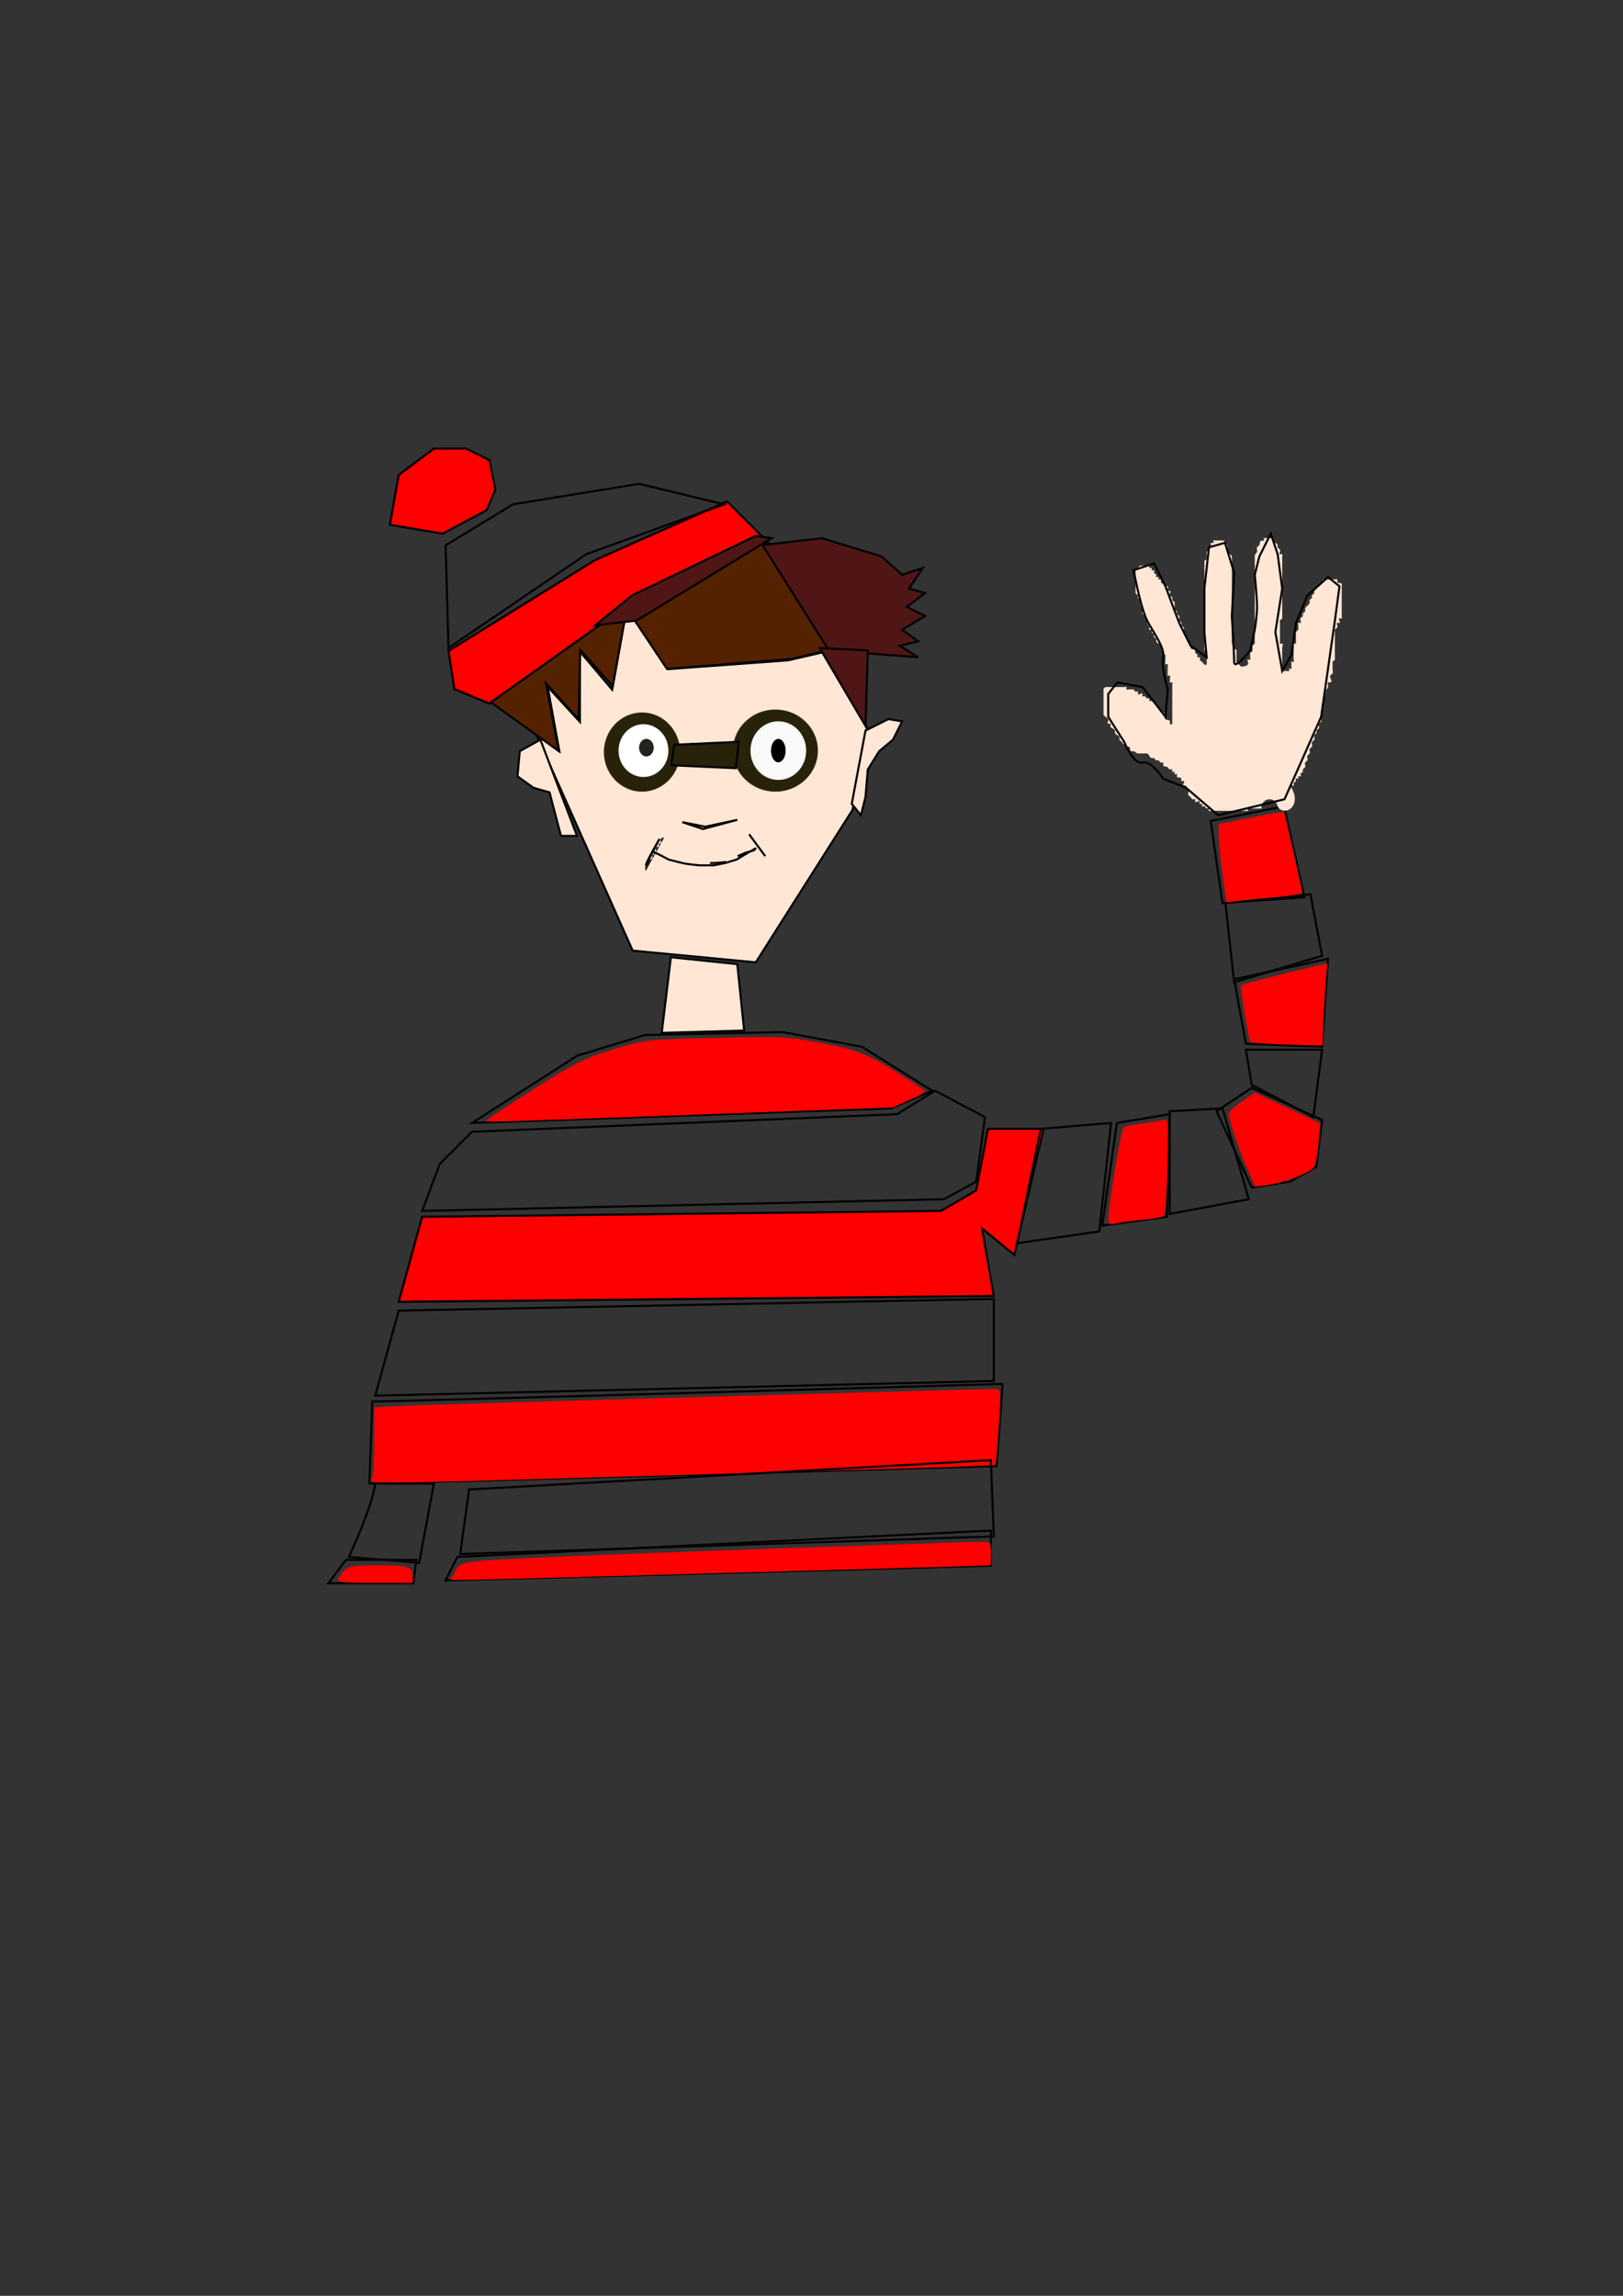 <?xml version="1.0" encoding="UTF-8" standalone="no"?>
<!-- Created with Inkscape (http://www.inkscape.org/) -->

<svg
   width="210mm"
   height="297mm"
   viewBox="0 0 210 297"
   version="1.1"
   id="svg1"
   xml:space="preserve"
   xmlns="http://www.w3.org/2000/svg"
   xmlns:svg="http://www.w3.org/2000/svg"><rect x="0" y="0" width="210" height="297" fill="#333333" stroke="none"/><defs
     id="defs1" /><path
     style="fill:none;stroke:#000000;stroke-width:0.265px;stroke-linecap:butt;stroke-linejoin:miter;stroke-opacity:1"
     d="m 48.172,181.31 c 3.034,0 81.552,-2.276 81.552,-2.276 l -0.759,10.621 -81.172,2.276 z"
     id="path208" /><path
     style="fill:none;stroke:#000000;stroke-width:0.265px;stroke-linecap:butt;stroke-linejoin:miter;stroke-opacity:1"
     d="m 48.552,180.552 3.034,-11 77,-1.517 v 10.621 z"
     id="path209" /><path
     style="fill:#ff0000;stroke:#000000;stroke-width:0.265px;stroke-linecap:butt;stroke-linejoin:miter;stroke-opacity:1"
     d="m 51.586,168.414 3.034,-11 67.138,-0.759 4.552,-2.655 1.517,-7.966 h 7.207 l -3.793,16.31 -4.172,-3.414 1.517,8.724 z"
     id="path210" /><path
     style="fill:#ff0000;fill-opacity:1;stroke-width:1.434"
     d="m 181.882,720.749 c 0.475,-1.774 0.873,-10.096 0.884,-18.493 l 0.02,-15.267 17.562,-0.847 c 14.271,-0.688 278.909,-8.142 286.374,-8.065 1.876,0.019 1.997,2.429 0.923,18.301 -0.68,10.053 -1.419,18.476 -1.642,18.716 -0.452,0.488 -41.131,1.771 -190.327,6.003 -126.97,3.601 -114.862,3.639 -113.793,-0.348 z"
     id="path211"
     transform="scale(0.265)" /><path
     style="fill:none;stroke:#000000;stroke-width:0.265px;stroke-linecap:butt;stroke-linejoin:miter;stroke-opacity:1"
     d="m 54.621,156.655 2.276,-6.069 4.172,-4.172 55,-2.276 4.931,-3.034 6.448,3.414 -1.138,8.345 -4.172,2.276 z"
     id="path212" /><path
     style="fill:none;stroke:#000000;stroke-width:0.265px;stroke-linecap:butt;stroke-linejoin:miter;stroke-opacity:1"
     d="m 61.069,145.276 13.655,-8.724 8.724,-2.655 17.828,-0.379 10.241,1.897 9.103,5.69 -5.31,2.276 z"
     id="path213" /><path
     style="fill:#ff0000;fill-opacity:1;stroke-width:1.434"
     d="m 237.263,547.082 c 0,-0.307 10.33,-7.137 22.955,-15.177 20.019,-12.749 25.003,-15.247 38.966,-19.534 15.853,-4.867 16.352,-4.924 50.518,-5.728 32.925,-0.775 35.35,-0.645 52.89,2.825 18.826,3.725 22.097,5.237 48.197,22.28 1.571,1.026 0.024,2.254 -6.451,5.118 l -8.519,3.768 -96.052,3.488 c -105.972,3.848 -102.503,3.748 -102.503,2.962 z"
     id="path214"
     transform="scale(0.265)" /><path
     style="fill:none;stroke:#000000;stroke-width:0.265px;stroke-linecap:butt;stroke-linejoin:miter;stroke-opacity:1"
     d="m 48.552,191.931 c -0.379,3.034 -3.414,9.483 -3.414,9.483 l 9.103,0.759 1.897,-10.241 z"
     id="path215" /><path
     style="fill:none;stroke:#000000;stroke-width:0.265px;stroke-linecap:butt;stroke-linejoin:miter;stroke-opacity:1"
     d="m 44.759,201.793 -2.276,3.034 h 11 l 0.379,-3.034 z"
     id="path216" /><path
     style="fill:none;stroke:#000000;stroke-width:0.265px;stroke-linecap:butt;stroke-linejoin:miter;stroke-opacity:1"
     d="m 60.69,192.69 -1.138,8.345 69.034,-2.276 -0.379,-9.862 z"
     id="path217" /><path
     style="fill:none;stroke:#000000;stroke-width:0.265px;stroke-linecap:butt;stroke-linejoin:miter;stroke-opacity:1"
     d="m 59.172,201.414 -1.517,3.034 70.552,-1.897 V 198 Z"
     id="path218" /><path
     style="fill:#ff0000;fill-opacity:1;stroke-width:1.434"
     d="m 164.999,770.926 c 3.558,-6.254 5.076,-6.81 18.608,-6.81 15.683,0 17.815,0.619 17.815,5.171 v 3.431 h -18.722 c -14.565,0 -18.495,-0.398 -17.702,-1.792 z"
     id="path219"
     transform="scale(0.265)" /><path
     style="fill:#ff0000;fill-opacity:1;stroke-width:1.434"
     d="m 222.15,767.1 c 2.569,-4.969 2.708,-4.988 53.104,-7.298 29.324,-1.344 194.62,-7.114 204.648,-7.143 3.646,-0.011 3.942,0.42 3.942,5.723 0,3.154 -0.161,5.759 -0.358,5.788 -1.307,0.195 -248.601,7.059 -255.22,7.084 l -8.28,0.031 z"
     id="path220"
     transform="scale(0.265)" /><path
     style="fill:none;stroke:#000000;stroke-width:0.265px;stroke-linecap:butt;stroke-linejoin:miter;stroke-opacity:1"
     d="m 134.655,146.034 9.103,-0.759 -1.517,14.034 -10.621,1.517 z"
     id="path221" /><path
     style="fill:none;stroke:#000000;stroke-width:0.265px;stroke-linecap:butt;stroke-linejoin:miter;stroke-opacity:1"
     d="m 144.517,145.276 6.828,-1.138 -0.379,13.276 -8.345,1.138 z"
     id="path222" /><path
     style="fill:none;stroke:#000000;stroke-width:0.265px;stroke-linecap:butt;stroke-linejoin:miter;stroke-opacity:1"
     d="m 151.345,143.759 6.828,-0.379 3.414,11.759 -10.241,1.897 z"
     id="path223" /><path
     style="fill:none;stroke:#000000;stroke-width:0.265px;stroke-linecap:butt;stroke-linejoin:miter;stroke-opacity:1"
     d="m 157.414,143.759 4.552,-3.034 9.103,4.172 -0.759,6.069 -3.414,1.897 -4.931,0.759 z"
     id="path224" /><path
     style="fill:none;stroke:#000000;stroke-width:0.265px;stroke-linecap:butt;stroke-linejoin:miter;stroke-opacity:1"
     d="m 169.931,144.517 1.138,-8.724 h -9.862 l 0.759,4.552 z"
     id="path225" /><path
     style="fill:#ff0000;fill-opacity:1;stroke-width:1.434"
     d="m 541.189,595.22 c 0,-7.161 6.156,-44.087 7.487,-44.909 0.815,-0.504 4.786,-1.347 8.825,-1.873 4.039,-0.527 8.633,-1.273 10.21,-1.66 2.794,-0.684 2.854,-0.106 2.355,22.66 -0.293,13.365 -1.123,23.744 -1.939,24.254 -0.785,0.491 -5.716,1.329 -10.957,1.862 -5.241,0.533 -10.981,1.331 -12.755,1.772 -2.549,0.634 -3.226,0.192 -3.226,-2.105 z"
     id="path226"
     transform="scale(0.265)" /><path
     style="fill:#ff0000;fill-opacity:1;stroke-width:1.434"
     d="m 609.142,571.022 c -3.892,-8.606 -9.144,-24.226 -9.164,-27.255 -0.006,-0.948 2.848,-3.69 6.342,-6.094 l 6.353,-4.371 15.977,7.527 15.977,7.527 -0.859,9.929 c -0.472,5.461 -1.509,10.712 -2.304,11.67 -2.243,2.703 -14.244,7.347 -21.765,8.423 l -6.79,0.971 z"
     id="path227"
     transform="scale(0.265)" /><path
     style="fill:none;stroke:#000000;stroke-width:0.265px;stroke-linecap:butt;stroke-linejoin:miter;stroke-opacity:1"
     d="m 161.207,135.034 -1.517,-8.345 12.138,-2.655 -0.759,11.379 z"
     id="path228" /><path
     style="fill:none;stroke:#000000;stroke-width:0.265px;stroke-linecap:butt;stroke-linejoin:miter;stroke-opacity:1"
     d="m 158.552,116.828 1.138,10.241 11.379,-3.414 -1.517,-7.966 z"
     id="path229" /><path
     style="fill:none;stroke:#000000;stroke-width:0.265px;stroke-linecap:butt;stroke-linejoin:miter;stroke-opacity:1"
     d="m 156.655,106.207 1.517,10.621 10.621,-0.759 -2.655,-11.759 z"
     id="path230" /><path
     style="fill:#ff0000;fill-opacity:1;stroke-width:1.434"
     d="m 616.214,509.323 -5.974,-0.543 -2.449,-13.602 c -1.347,-7.481 -2.163,-13.888 -1.814,-14.237 0.54,-0.54 27.168,-7.333 38.432,-9.805 l 3.584,-0.786 -0.941,13.199 c -0.517,7.259 -1.001,16.263 -1.075,20.009 l -0.135,6.81 -11.827,-0.25 c -6.505,-0.138 -14.516,-0.495 -17.801,-0.793 z"
     id="path231"
     transform="scale(0.265)" /><path
     style="fill:#ff0000;fill-opacity:1;stroke-width:1.434"
     d="m 597.028,427.752 c -1.019,-6.997 -1.903,-15.586 -1.965,-19.088 l -0.113,-6.367 15.77,-3.179 c 8.673,-1.748 15.92,-3.034 16.103,-2.857 0.421,0.407 8.985,38.056 8.985,39.501 0,0.588 -4.76,1.472 -10.578,1.964 -5.818,0.492 -14.126,1.311 -18.464,1.821 l -7.886,0.927 z"
     id="path232"
     transform="scale(0.265)" /><path
     style="fill:#ffe6d5;stroke:#000000;stroke-width:0.265px;stroke-linecap:butt;stroke-linejoin:miter;stroke-opacity:1"
     d="m 81.861,122.978 15.931,1.517 12.517,-19.724 1.897,-10.621 -5.31,-9.862 -4.931,1.138 -15.552,1.138 -5.31,-7.966 -1.897,10.621 -4.172,-4.931 v 9.103 l -4.172,-4.552 1.517,8.345 -3.034,-2.276 z"
     id="path243" /><ellipse
     style="fill:#28220b;fill-opacity:1;stroke-width:0.265"
     id="path235"
     cx="83.069"
     cy="97.293"
     rx="4.931"
     ry="5.121" /><ellipse
     style="fill:#28220b;fill-opacity:1;stroke-width:0.265"
     id="path236"
     cx="100.328"
     cy="97.103"
     rx="5.5"
     ry="5.31" /><ellipse
     style="fill:#ffffff;fill-opacity:1;stroke-width:0.265"
     id="path237"
     cx="83.259"
     cy="97.103"
     rx="3.224"
     ry="3.414" /><ellipse
     style="fill:#24221c;fill-opacity:1;stroke-width:0.265"
     id="path239"
     cx="83.638"
     cy="96.724"
     rx="0.948"
     ry="1.138" /><ellipse
     style="fill:#f9f9f9;fill-opacity:1;stroke-width:0.265"
     id="path240"
     cx="100.707"
     cy="97.103"
     rx="3.603"
     ry="3.793" /><ellipse
     style="fill:#000000;fill-opacity:1;stroke-width:0.265"
     id="path241"
     cx="100.707"
     cy="97.103"
     rx="0.948"
     ry="1.517" /><path
     style="fill:#28220b;stroke:#000000;stroke-width:0.265px;stroke-linecap:butt;stroke-linejoin:miter;stroke-opacity:1"
     d="m 87.241,96.345 8.345,-0.379 -0.379,3.414 -8.345,-0.379 z"
     id="path242" /><path
     style="fill:#ff0000;stroke:#000000;stroke-width:0.265px;stroke-linecap:butt;stroke-linejoin:miter;stroke-opacity:1"
     d="M 63.345,91.034 81.931,77.759 99,69.793 94.069,64.862 77,72.448 58.034,84.207 l 0.759,4.931 z"
     id="path244" /><path
     style="fill:none;stroke:#000000;stroke-width:0.265px;stroke-linecap:butt;stroke-linejoin:miter;stroke-opacity:1"
     d="m 58.034,83.828 -0.379,-13.276 8.724,-5.31 16.31,-2.655 11,2.655 -17.828,6.448 z"
     id="path245" /><path
     style="fill:#ff0000;stroke:#000000;stroke-width:0.265px;stroke-linecap:butt;stroke-linejoin:miter;stroke-opacity:1"
     d="m 57.276,69.034 -6.828,-1.138 1.138,-6.448 4.552,-3.414 h 4.172 l 3.034,1.517 0.759,3.793 -1.138,2.655 z"
     id="path246" /><path
     style="fill:#24221c;fill-opacity:1;stroke-width:0.265"
     d="m 83.55,112.689 c -0.103,-0.274 -0.099,-0.587 0.009,-0.859 0.109,-0.272 0.322,-0.5 0.585,-0.628 0.068,-0.033 0.139,-0.059 0.198,-0.106 0.03,-0.023 0.056,-0.051 0.074,-0.084 0.018,-0.033 0.028,-0.071 0.025,-0.108 -0.003,-0.028 -0.012,-0.054 -0.023,-0.08 -0.011,-0.026 -0.023,-0.051 -0.03,-0.078 -0.007,-0.027 -0.01,-0.056 -0.002,-0.082 0.004,-0.013 0.011,-0.026 0.02,-0.036 0.009,-0.01 0.021,-0.018 0.035,-0.022 0.012,-0.004 0.025,-0.004 0.038,-0.002 0.013,0.001 0.025,0.004 0.037,0.007 0.012,0.003 0.025,0.005 0.038,0.005 0.013,-1.8e-4 0.025,-0.003 0.036,-0.009 0.012,-0.007 0.02,-0.018 0.026,-0.031 0.005,-0.013 0.007,-0.026 0.006,-0.04 -0.002,-0.027 -0.014,-0.052 -0.027,-0.077 -0.012,-0.024 -0.025,-0.049 -0.029,-0.076 -0.002,-0.013 -0.002,-0.027 0.002,-0.04 0.004,-0.013 0.011,-0.025 0.022,-0.034 0.01,-0.008 0.022,-0.012 0.035,-0.014 0.013,-0.002 0.026,-7e-4 0.038,0.001 0.025,0.004 0.05,0.012 0.075,0.013 0.032,3e-4 0.063,-0.012 0.087,-0.033 0.024,-0.02 0.042,-0.048 0.053,-0.077 0.022,-0.059 0.018,-0.125 0.009,-0.188 -0.013,-0.088 -0.034,-0.177 -0.019,-0.264 0.007,-0.044 0.024,-0.086 0.053,-0.12 0.029,-0.034 0.07,-0.058 0.114,-0.061 0.025,-0.002 0.05,0.003 0.075,0.005 0.025,0.003 0.051,0.004 0.074,-0.005 0.02,-0.008 0.037,-0.022 0.049,-0.04 0.012,-0.018 0.02,-0.038 0.024,-0.059 0.008,-0.042 0.001,-0.085 -0.004,-0.128 -0.006,-0.042 -0.011,-0.086 -8.02e-4,-0.128 0.005,-0.021 0.014,-0.041 0.028,-0.057 0.014,-0.017 0.032,-0.029 0.053,-0.035 0.024,-0.006 0.05,-0.002 0.074,0.002 0.025,0.004 0.051,0.007 0.074,-0.002 0.013,-0.005 0.025,-0.013 0.035,-0.023 0.01,-0.01 0.017,-0.022 0.022,-0.035 0.01,-0.026 0.01,-0.055 0.005,-0.083 -0.011,-0.055 -0.043,-0.103 -0.062,-0.156 -0.022,-0.062 -0.027,-0.13 -0.012,-0.194 0.014,-0.064 0.047,-0.124 0.094,-0.171 0.046,-0.046 0.106,-0.079 0.171,-0.094 0.064,-0.014 0.132,-0.01 0.194,0.012"
     id="path250" /><path
     style="fill:none;stroke:#000000;stroke-width:0.265px;stroke-linecap:butt;stroke-linejoin:miter;stroke-opacity:1"
     d="m 83.55,111.946 c 0.297,-0.892 1.784,-3.419 1.784,-3.419 z"
     id="path251" /><path
     style="fill:none;stroke:#000000;stroke-width:0.265px;stroke-linecap:butt;stroke-linejoin:miter;stroke-opacity:1"
     d="m 84.442,110.162 c 0.743,0.297 2.081,1.041 2.081,1.041 0,0 1.189,0.297 1.784,0.446 0.595,0.149 2.23,0.297 2.23,0.297 h 1.784 l 1.487,-0.297 1.487,-0.446 1.487,-0.892 1.041,-0.595 -0.297,0.297 -1.041,0.297 -1.041,0.446"
     id="path252" /><path
     style="fill:none;stroke:#000000;stroke-width:0.265px;stroke-linecap:butt;stroke-linejoin:miter;stroke-opacity:1"
     d="m 93.957,111.5 c -0.892,0.149 -2.081,0.149 -2.081,0.149"
     id="path253" /><path
     style="fill:none;stroke:#000000;stroke-width:0.265px;stroke-linecap:butt;stroke-linejoin:miter;stroke-opacity:1"
     d="m 99.012,110.756 -2.081,-2.825 z"
     id="path254" /><path
     style="fill:#552200;stroke:#000000;stroke-width:0.265px;stroke-linecap:butt;stroke-linejoin:miter;stroke-opacity:1"
     d="m 63.524,90.849 8.758,6.306 -1.635,-8.758 4.204,4.671 0.234,-8.991 4.204,4.671 1.868,-10.393 z"
     id="path255" /><path
     style="fill:#552200;stroke:#000000;stroke-width:0.265px;stroke-linecap:butt;stroke-linejoin:miter;stroke-opacity:1"
     d="m 81.157,78.821 5.138,7.707 16.115,-1.284 4.437,-1.051 4.671,-0.934 L 99.256,70.063 Z"
     id="path256" /><path
     style="fill:#501616;stroke:#000000;stroke-width:0.265px;stroke-linecap:butt;stroke-linejoin:miter;stroke-opacity:1"
     d="M 82.361,80.287 99.84,69.622 97.767,69.325 81.768,77.028 77.028,80.88 Z"
     id="path257" /><path
     style="fill:#501616;stroke:#000000;stroke-width:0.265px;stroke-linecap:butt;stroke-linejoin:miter;stroke-opacity:1"
     d="m 98.655,70.51 7.703,-0.889 7.703,2.37 2.666,2.37 2.666,-0.889 -1.778,2.666 2.074,0.593 -2.37,1.778 2.37,1.185 -2.963,1.778 2.074,1.481 -2.37,0.593 2.37,1.481 -11.554,-0.889 z"
     id="path258" /><path
     style="fill:#501616;stroke:#000000;stroke-width:0.265px;stroke-linecap:butt;stroke-linejoin:miter;stroke-opacity:1"
     d="M 112.284,84.139 111.987,93.915 106.062,83.842 Z"
     id="path259" /><path
     style="fill:#ffe6d5;stroke:#000000;stroke-width:0.265px;stroke-linecap:butt;stroke-linejoin:miter;stroke-opacity:1"
     d="m 111.987,94.508 2.963,-1.481 1.778,0.296 -1.185,2.37 -1.778,1.481 -1.481,2.37 -0.296,3.555 -0.593,2.37 -1.185,-1.481 z"
     id="path260" /><path
     style="fill:#ffe6d5;stroke:#000000;stroke-width:0.265px;stroke-linecap:butt;stroke-linejoin:miter;stroke-opacity:1"
     d="m 69.918,95.693 -2.666,1.481 -0.296,3.259 2.074,1.481 2.074,0.593 1.481,5.629 h 2.074 z"
     id="path261" /><path
     style="fill:none;stroke:#000000;stroke-width:0.265px;stroke-linecap:butt;stroke-linejoin:miter;stroke-opacity:1"
     d="m 88.286,106.358 2.666,0.889 4.444,-1.185 -4.148,0.889 z"
     id="path262" /><path
     style="fill:#ffe6d5;stroke:#000000;stroke-width:0.265px;stroke-linecap:butt;stroke-linejoin:miter;stroke-opacity:1"
     d="m 86.805,123.838 -1.185,9.777 10.665,-0.296 -0.889,-8.592 z"
     id="path263" /><path
     style="fill:#ffe6d5;fill-opacity:1;stroke-width:0.265"
     d="m 165.315,104.284 c 0.063,0.157 0.172,0.296 0.311,0.393 0.138,0.098 0.305,0.155 0.475,0.161 0.169,0.007 0.34,-0.036 0.486,-0.122 0.146,-0.086 0.266,-0.215 0.342,-0.367 0.076,-0.152 0.107,-0.325 0.088,-0.494 -0.019,-0.168 -0.087,-0.331 -0.194,-0.462 -0.107,-0.131 -0.253,-0.231 -0.414,-0.283 -0.161,-0.052 -0.337,-0.057 -0.501,-0.013 -0.241,0.065 -0.451,0.236 -0.563,0.459 -0.112,0.223 -0.123,0.494 -0.03,0.726 0.076,0.19 0.22,0.351 0.397,0.455 0.177,0.104 0.386,0.15 0.59,0.138 0.205,-0.012 0.405,-0.082 0.577,-0.193 0.172,-0.112 0.316,-0.265 0.422,-0.44 0.213,-0.35 0.274,-0.78 0.219,-1.186 -0.055,-0.406 -0.219,-0.791 -0.428,-1.144 -0.029,-0.048 -0.059,-0.098 -0.066,-0.154 -0.004,-0.028 -0.001,-0.057 0.01,-0.083 0.011,-0.026 0.031,-0.048 0.056,-0.06 0.023,-0.011 0.05,-0.011 0.075,-0.008 0.025,0.004 0.05,0.012 0.074,0.019 0.025,0.007 0.05,0.013 0.075,0.013 0.026,-1.8e-4 0.052,-0.007 0.071,-0.024 0.019,-0.017 0.029,-0.043 0.032,-0.069 0.003,-0.026 -0.002,-0.051 -0.009,-0.076 -0.007,-0.025 -0.015,-0.049 -0.021,-0.075 -0.006,-0.025 -0.008,-0.051 -0.003,-0.077 0.008,-0.035 0.03,-0.066 0.058,-0.089 0.028,-0.024 0.06,-0.041 0.091,-0.058 0.032,-0.017 0.064,-0.035 0.091,-0.058 0.027,-0.024 0.049,-0.055 0.056,-0.091 0.005,-0.026 9.6e-4,-0.052 -0.006,-0.077 -0.007,-0.025 -0.016,-0.05 -0.023,-0.075 -0.007,-0.025 -0.012,-0.051 -0.008,-0.077 0.002,-0.013 0.005,-0.026 0.011,-0.037 0.006,-0.011 0.015,-0.022 0.025,-0.029 0.011,-0.008 0.023,-0.012 0.036,-0.015 0.013,-0.002 0.026,-0.002 0.039,-4.2e-4 0.026,0.003 0.05,0.013 0.075,0.022 0.024,0.009 0.05,0.018 0.075,0.018 0.013,4.8e-4 0.026,-9.6e-4 0.038,-0.005 0.012,-0.004 0.024,-0.011 0.033,-0.02 0.009,-0.01 0.015,-0.021 0.018,-0.034 0.003,-0.013 0.004,-0.026 0.003,-0.039 -0.002,-0.026 -0.012,-0.051 -0.021,-0.075 -0.009,-0.024 -0.019,-0.049 -0.021,-0.075 -0.001,-0.013 -5.1e-4,-0.026 0.003,-0.039 0.003,-0.013 0.009,-0.025 0.018,-0.034 0.009,-0.01 0.02,-0.016 0.033,-0.021 0.012,-0.004 0.025,-0.006 0.038,-0.005 0.026,8.6e-4 0.051,0.009 0.076,0.018 0.024,0.009 0.049,0.019 0.075,0.022 0.013,0.002 0.026,0.002 0.039,-2.3e-4 0.013,-0.002 0.025,-0.007 0.036,-0.014 0.011,-0.008 0.019,-0.018 0.026,-0.029 0.006,-0.011 0.01,-0.024 0.012,-0.037 0.004,-0.026 -5.4e-4,-0.052 -0.007,-0.077 -0.007,-0.025 -0.016,-0.05 -0.023,-0.075 -0.007,-0.025 -0.011,-0.052 -0.007,-0.077 0.005,-0.036 0.025,-0.068 0.051,-0.093 0.026,-0.025 0.057,-0.044 0.088,-0.062 0.031,-0.018 0.063,-0.035 0.091,-0.057 0.028,-0.022 0.053,-0.05 0.066,-0.083 0.009,-0.023 0.012,-0.049 0.012,-0.073 -3.4e-4,-0.025 -0.004,-0.05 -0.008,-0.074 -0.008,-0.049 -0.017,-0.1 -0.004,-0.148 0.009,-0.034 0.03,-0.065 0.055,-0.09 0.025,-0.026 0.054,-0.046 0.083,-0.066 0.029,-0.02 0.06,-0.039 0.087,-0.061 0.028,-0.022 0.053,-0.048 0.071,-0.079 0.025,-0.044 0.033,-0.096 0.031,-0.146 -0.002,-0.051 -0.014,-0.1 -0.026,-0.149 -0.012,-0.049 -0.025,-0.098 -0.029,-0.149 -0.004,-0.05 0.001,-0.103 0.023,-0.148 0.031,-0.064 0.09,-0.108 0.147,-0.149 0.057,-0.041 0.117,-0.085 0.149,-0.148 0.023,-0.045 0.029,-0.097 0.026,-0.147 -0.003,-0.05 -0.014,-0.1 -0.026,-0.149 -0.011,-0.049 -0.023,-0.099 -0.026,-0.149 -0.003,-0.05 0.003,-0.102 0.026,-0.147 0.031,-0.063 0.091,-0.107 0.148,-0.148 0.057,-0.041 0.117,-0.085 0.148,-0.148 0.022,-0.045 0.029,-0.097 0.026,-0.147 -0.003,-0.05 -0.014,-0.1 -0.026,-0.149 -0.011,-0.049 -0.023,-0.099 -0.026,-0.149 -0.003,-0.05 0.003,-0.102 0.026,-0.147 0.032,-0.063 0.091,-0.107 0.148,-0.148 0.057,-0.041 0.117,-0.085 0.148,-0.148 0.022,-0.045 0.029,-0.097 0.026,-0.147 -0.003,-0.05 -0.015,-0.1 -0.026,-0.149 -0.011,-0.049 -0.023,-0.099 -0.026,-0.149 -0.003,-0.05 0.004,-0.102 0.026,-0.147 0.032,-0.063 0.091,-0.107 0.149,-0.148 0.057,-0.041 0.117,-0.085 0.148,-0.149 0.022,-0.045 0.027,-0.098 0.024,-0.148 -0.004,-0.05 -0.016,-0.1 -0.028,-0.149 -0.012,-0.049 -0.024,-0.099 -0.026,-0.149 -0.002,-0.051 0.006,-0.103 0.03,-0.147 0.017,-0.031 0.043,-0.057 0.07,-0.079 0.028,-0.022 0.058,-0.042 0.087,-0.061 0.029,-0.02 0.058,-0.041 0.083,-0.066 0.025,-0.025 0.046,-0.055 0.056,-0.089 0.014,-0.048 0.007,-0.099 -1e-4,-0.148 -0.007,-0.049 -0.014,-0.1 1e-4,-0.148 0.01,-0.034 0.031,-0.064 0.056,-0.089 0.025,-0.025 0.054,-0.046 0.084,-0.066 0.029,-0.02 0.059,-0.039 0.087,-0.061 0.028,-0.022 0.052,-0.049 0.07,-0.08 0.024,-0.044 0.031,-0.097 0.028,-0.147 -0.003,-0.051 -0.015,-0.1 -0.028,-0.149 -0.012,-0.049 -0.025,-0.098 -0.028,-0.149 -0.003,-0.051 0.003,-0.103 0.028,-0.147 0.017,-0.031 0.042,-0.058 0.069,-0.08 0.027,-0.023 0.057,-0.042 0.086,-0.062 0.029,-0.02 0.058,-0.041 0.084,-0.066 0.025,-0.025 0.046,-0.055 0.058,-0.088 0.016,-0.047 0.011,-0.098 0.007,-0.148 -0.004,-0.049 -0.007,-0.099 -0.007,-0.149 v -0.889 c 0,-0.05 -0.003,-0.099 -0.007,-0.149 -0.005,-0.049 -0.009,-0.101 0.007,-0.148 0.012,-0.034 0.035,-0.062 0.061,-0.086 0.026,-0.024 0.057,-0.043 0.087,-0.062 0.03,-0.019 0.06,-0.038 0.087,-0.062 0.026,-0.024 0.049,-0.053 0.061,-0.086 0.017,-0.047 0.012,-0.098 0.007,-0.148 -0.005,-0.049 -0.007,-0.099 -0.007,-0.149 v -0.296 -0.593 c 0,-0.05 -0.003,-0.099 -0.007,-0.149 -0.004,-0.049 -0.009,-0.101 0.007,-0.148 0.012,-0.034 0.034,-0.063 0.06,-0.087 0.026,-0.024 0.056,-0.044 0.085,-0.064 0.03,-0.019 0.06,-0.039 0.086,-0.062 0.027,-0.023 0.051,-0.051 0.065,-0.084 0.02,-0.046 0.02,-0.098 0.014,-0.147 -0.005,-0.05 -0.015,-0.099 -0.014,-0.149 0.001,-0.056 0.017,-0.111 0.04,-0.162 0.023,-0.051 0.054,-0.098 0.086,-0.144 0.064,-0.092 0.136,-0.181 0.17,-0.287 0.031,-0.095 0.03,-0.2 0,-0.296 -0.016,-0.051 -0.039,-0.099 -0.047,-0.152 -0.004,-0.026 -0.004,-0.053 0.004,-0.079 0.007,-0.026 0.022,-0.049 0.043,-0.065 0.02,-0.015 0.046,-0.022 0.071,-0.024 0.025,-0.002 0.051,0.002 0.075,0.007 0.025,0.005 0.049,0.012 0.074,0.016 0.025,0.004 0.051,0.006 0.076,8.6e-4 0.028,-0.005 0.055,-0.019 0.076,-0.038 0.022,-0.019 0.038,-0.043 0.05,-0.07 0.023,-0.053 0.024,-0.113 0.011,-0.169 -0.024,-0.112 -0.096,-0.208 -0.137,-0.315 -0.019,-0.048 -0.031,-0.098 -0.033,-0.149 -0.002,-0.051 0.008,-0.103 0.033,-0.148 0.034,-0.062 0.093,-0.105 0.149,-0.147 0.057,-0.042 0.115,-0.086 0.147,-0.149 0.023,-0.044 0.031,-0.095 0.032,-0.145 9e-4,-0.05 -0.005,-0.1 -0.012,-0.149 -0.013,-0.099 -0.021,-0.199 -0.021,-0.298 v -0.593 c 0,-0.05 -0.003,-0.099 -0.007,-0.149 -0.005,-0.049 -0.009,-0.101 0.007,-0.148 0.012,-0.034 0.035,-0.062 0.061,-0.086 0.026,-0.024 0.057,-0.043 0.087,-0.062 0.03,-0.019 0.06,-0.038 0.087,-0.062 0.026,-0.024 0.049,-0.053 0.061,-0.086 0.017,-0.047 0.012,-0.098 0.007,-0.148 -0.005,-0.049 -0.007,-0.099 -0.007,-0.149 v -0.593 -1.481 -0.889 -0.296 c 0,-0.05 -0.003,-0.099 -0.007,-0.149 -0.004,-0.049 -0.008,-0.1 0.007,-0.148 0.011,-0.034 0.032,-0.064 0.056,-0.089 0.025,-0.025 0.053,-0.047 0.083,-0.067 0.058,-0.04 0.121,-0.08 0.157,-0.14 0.026,-0.044 0.037,-0.096 0.035,-0.147 -0.002,-0.051 -0.016,-0.101 -0.035,-0.149 -0.02,-0.05 -0.047,-0.099 -0.055,-0.153 -0.004,-0.027 -0.003,-0.055 0.006,-0.08 0.009,-0.026 0.026,-0.049 0.049,-0.063 0.022,-0.013 0.048,-0.017 0.073,-0.016 0.025,0.001 0.05,0.007 0.075,0.014 0.025,0.006 0.049,0.013 0.074,0.015 0.025,0.002 0.051,-0.001 0.074,-0.013 0.025,-0.013 0.044,-0.036 0.053,-0.063 0.01,-0.026 0.011,-0.055 0.007,-0.083 -0.008,-0.056 -0.039,-0.105 -0.068,-0.153 -0.029,-0.048 -0.059,-0.098 -0.064,-0.154 -0.003,-0.028 6.6e-4,-0.057 0.013,-0.082 0.012,-0.025 0.033,-0.047 0.059,-0.058 0.024,-0.01 0.051,-0.009 0.076,-0.005 0.025,0.005 0.05,0.014 0.074,0.021 0.025,0.007 0.05,0.014 0.076,0.013 0.013,-5.13e-4 0.026,-0.003 0.038,-0.008 0.012,-0.005 0.023,-0.012 0.032,-0.021 0.017,-0.019 0.024,-0.045 0.025,-0.07 8e-4,-0.025 -0.004,-0.05 -0.009,-0.075 -0.01,-0.05 -0.016,-0.1 -0.016,-0.151 v -0.593 -2.37 -0.889 c 0,-0.05 0.003,-0.099 0.008,-0.149 0.003,-0.025 0.005,-0.05 0.005,-0.074 -3.4e-4,-0.025 -0.004,-0.05 -0.013,-0.073 -0.011,-0.028 -0.03,-0.052 -0.053,-0.07 -0.023,-0.018 -0.051,-0.032 -0.079,-0.041 -0.057,-0.018 -0.117,-0.019 -0.176,-0.022 -0.059,-0.003 -0.12,-0.008 -0.174,-0.033 -0.027,-0.012 -0.052,-0.029 -0.072,-0.052 -0.02,-0.022 -0.034,-0.05 -0.038,-0.079 -0.004,-0.026 -2e-5,-0.052 0.006,-0.077 0.006,-0.025 0.015,-0.05 0.021,-0.075 0.006,-0.025 0.01,-0.051 0.007,-0.077 -0.003,-0.026 -0.014,-0.051 -0.034,-0.068 -0.019,-0.016 -0.045,-0.023 -0.071,-0.023 -0.025,-7.19e-4 -0.05,0.004 -0.075,0.008 -0.05,0.009 -0.1,0.015 -0.15,0.015 h -0.296 -0.889 c -0.051,0 -0.101,-0.006 -0.15,-0.015 -0.025,-0.004 -0.05,-0.009 -0.075,-0.008 -0.025,6.94e-4 -0.051,0.007 -0.071,0.023 -0.02,0.016 -0.032,0.041 -0.036,0.067 -0.004,0.026 -6.2e-4,0.052 0.005,0.077 0.006,0.025 0.015,0.05 0.021,0.075 0.007,0.025 0.011,0.051 0.01,0.077 -0.003,0.036 -0.018,0.07 -0.04,0.099 -0.022,0.029 -0.05,0.053 -0.079,0.073 -0.059,0.042 -0.126,0.073 -0.177,0.124 -0.051,0.051 -0.083,0.117 -0.125,0.176 -0.021,0.029 -0.044,0.057 -0.073,0.079 -0.029,0.022 -0.063,0.038 -0.099,0.041 -0.051,0.005 -0.101,-0.016 -0.151,-0.027 -0.025,-0.006 -0.051,-0.009 -0.077,-0.006 -0.025,0.003 -0.051,0.014 -0.068,0.033 -0.018,0.019 -0.026,0.044 -0.029,0.07 -0.002,0.025 0.002,0.051 0.008,0.076 0.006,0.025 0.014,0.049 0.018,0.074 0.005,0.025 0.007,0.051 0.002,0.076 -0.007,0.035 -0.028,0.066 -0.054,0.091 -0.026,0.025 -0.057,0.044 -0.088,0.062 -0.031,0.018 -0.062,0.036 -0.09,0.059 -0.028,0.023 -0.052,0.051 -0.064,0.085 -0.009,0.023 -0.011,0.049 -0.01,0.074 8e-4,0.025 0.005,0.05 0.009,0.074 0.008,0.049 0.017,0.101 0.001,0.148 -0.011,0.034 -0.034,0.063 -0.06,0.087 -0.026,0.024 -0.057,0.043 -0.087,0.062 -0.03,0.019 -0.061,0.038 -0.087,0.061 -0.027,0.024 -0.05,0.053 -0.061,0.086 -0.016,0.047 -0.009,0.099 -0.001,0.148 0.008,0.049 0.016,0.101 0.001,0.148 -0.011,0.034 -0.032,0.064 -0.058,0.088 -0.026,0.025 -0.056,0.044 -0.085,0.064 -0.03,0.019 -0.06,0.038 -0.087,0.061 -0.027,0.023 -0.051,0.051 -0.066,0.083 -0.02,0.046 -0.02,0.098 -0.015,0.147 0.005,0.05 0.016,0.099 0.015,0.149 -0.002,0.092 -0.043,0.179 -0.099,0.252 -0.056,0.073 -0.127,0.133 -0.197,0.192 -0.07,0.059 -0.141,0.119 -0.197,0.192 -0.056,0.073 -0.097,0.16 -0.1,0.252 -0.001,0.05 0.009,0.099 0.015,0.149 0.005,0.05 0.006,0.102 -0.015,0.147 -0.014,0.033 -0.038,0.06 -0.065,0.083 -0.027,0.023 -0.057,0.042 -0.087,0.062 -0.03,0.019 -0.059,0.039 -0.085,0.064 -0.026,0.024 -0.048,0.054 -0.059,0.088 -0.016,0.047 -0.009,0.099 -0.001,0.148 0.007,0.049 0.015,0.1 0.001,0.148 -0.01,0.034 -0.03,0.065 -0.054,0.09 -0.025,0.026 -0.053,0.047 -0.083,0.067 -0.059,0.04 -0.122,0.078 -0.159,0.139 -0.027,0.044 -0.038,0.096 -0.036,0.147 0.002,0.051 0.016,0.102 0.036,0.149 0.022,0.051 0.051,0.099 0.059,0.154 0.004,0.027 0.003,0.056 -0.006,0.082 -0.01,0.026 -0.028,0.049 -0.053,0.061 -0.023,0.011 -0.05,0.012 -0.076,0.008 -0.025,-0.004 -0.05,-0.013 -0.074,-0.021 -0.025,-0.008 -0.05,-0.015 -0.076,-0.014 -0.013,2.13e-4 -0.026,0.002 -0.038,0.007 -0.012,0.004 -0.023,0.011 -0.032,0.021 -0.009,0.009 -0.015,0.021 -0.019,0.033 -0.004,0.012 -0.006,0.025 -0.006,0.037 -8.2e-4,0.025 0.004,0.051 0.009,0.075 0.01,0.05 0.017,0.1 0.017,0.151 v 0.296 c 0,0.05 0.003,0.099 0.007,0.149 0.005,0.049 0.009,0.101 -0.007,0.148 -0.012,0.034 -0.035,0.062 -0.061,0.086 -0.026,0.024 -0.057,0.043 -0.087,0.062 -0.03,0.019 -0.06,0.038 -0.087,0.062 -0.026,0.024 -0.049,0.053 -0.061,0.086 -0.017,0.047 -0.012,0.098 -0.007,0.148 0.005,0.049 0.007,0.099 0.007,0.149 v 0.889 c 0,0.051 0.007,0.102 0.018,0.151 0.005,0.025 0.011,0.05 0.01,0.076 -4.6e-4,0.013 -0.003,0.025 -0.007,0.037 -0.004,0.012 -0.011,0.023 -0.021,0.032 -0.01,0.009 -0.022,0.015 -0.034,0.018 -0.013,0.003 -0.026,0.004 -0.039,0.003 -0.026,-0.002 -0.051,-0.012 -0.075,-0.021 -0.024,-0.009 -0.049,-0.019 -0.075,-0.021 -0.013,-0.001 -0.026,-4.81e-4 -0.039,0.003 -0.013,0.003 -0.025,0.009 -0.034,0.018 -0.009,0.009 -0.016,0.02 -0.021,0.032 -0.004,0.012 -0.007,0.025 -0.007,0.037 -9.1e-4,0.025 0.004,0.051 0.01,0.076 0.011,0.05 0.018,0.1 0.018,0.151 v 1.778 c 0,0.051 0.007,0.102 0.018,0.151 0.005,0.025 0.011,0.05 0.01,0.076 -4.6e-4,0.013 -0.003,0.025 -0.007,0.037 -0.004,0.012 -0.011,0.023 -0.021,0.032 -0.01,0.009 -0.022,0.015 -0.034,0.018 -0.013,0.003 -0.026,0.004 -0.039,0.003 -0.026,-0.002 -0.051,-0.012 -0.075,-0.021 -0.024,-0.009 -0.049,-0.019 -0.075,-0.021 -0.013,-0.001 -0.026,-4.81e-4 -0.039,0.003 -0.013,0.003 -0.025,0.009 -0.034,0.018 -0.009,0.009 -0.016,0.02 -0.021,0.032 -0.004,0.012 -0.007,0.025 -0.007,0.037 -9.1e-4,0.025 0.004,0.051 0.01,0.076 0.011,0.05 0.018,0.1 0.018,0.151 v 0.296 c 0,0.051 0.007,0.102 0.018,0.152 0.006,0.025 0.011,0.05 0.01,0.076 -4.7e-4,0.013 -0.003,0.025 -0.007,0.037 -0.004,0.012 -0.011,0.023 -0.021,0.032 -0.01,0.009 -0.022,0.015 -0.034,0.018 -0.013,0.003 -0.026,0.004 -0.039,0.002 -0.026,-0.003 -0.051,-0.012 -0.075,-0.022 -0.024,-0.01 -0.049,-0.019 -0.075,-0.021 -0.013,-0.001 -0.026,-1.44e-4 -0.039,0.004 -0.013,0.004 -0.024,0.01 -0.034,0.019 -0.009,0.009 -0.016,0.021 -0.019,0.034 -0.004,0.013 -0.005,0.026 -0.004,0.039 0.002,0.026 0.012,0.051 0.021,0.075 0.01,0.024 0.019,0.049 0.022,0.075 0.001,0.013 8.2e-4,0.026 -0.002,0.039 -0.003,0.013 -0.009,0.025 -0.018,0.034 -0.009,0.009 -0.02,0.016 -0.032,0.021 -0.012,0.004 -0.025,0.007 -0.037,0.007 -0.025,9.25e-4 -0.051,-0.004 -0.076,-0.01 -0.05,-0.011 -0.1,-0.018 -0.151,-0.018 h -0.296 c -0.051,0 -0.101,0.007 -0.151,0.017 -0.025,0.005 -0.05,0.01 -0.075,0.009 -0.013,-4.26e-4 -0.025,-0.002 -0.037,-0.007 -0.012,-0.004 -0.023,-0.011 -0.032,-0.02 -0.009,-0.009 -0.015,-0.02 -0.02,-0.032 -0.004,-0.012 -0.006,-0.025 -0.007,-0.037 -8.5e-4,-0.025 0.004,-0.051 0.009,-0.075 0.01,-0.05 0.017,-0.1 0.017,-0.151 v -0.296 -2.074 -0.296 c 0,-0.053 0.001,-0.106 0.011,-0.158 0.009,-0.052 0.026,-0.102 0.042,-0.153 0.016,-0.05 0.031,-0.102 0.028,-0.155 -0.002,-0.026 -0.008,-0.053 -0.022,-0.075 -0.013,-0.023 -0.034,-0.042 -0.058,-0.051 -0.024,-0.009 -0.051,-0.009 -0.076,-0.004 -0.025,0.005 -0.05,0.014 -0.074,0.021 -0.025,0.007 -0.05,0.013 -0.076,0.012 -0.013,-5.97e-4 -0.026,-0.003 -0.038,-0.008 -0.012,-0.005 -0.023,-0.012 -0.032,-0.021 -0.017,-0.019 -0.024,-0.045 -0.025,-0.07 -7.9e-4,-0.025 0.004,-0.05 0.009,-0.075 0.01,-0.05 0.016,-0.1 0.016,-0.151 V 82.657 80.88 80.583 c 0,-0.05 -0.003,-0.099 -0.007,-0.149 -0.005,-0.049 -0.009,-0.101 0.007,-0.148 0.012,-0.034 0.035,-0.062 0.061,-0.086 0.026,-0.024 0.057,-0.043 0.087,-0.062 0.03,-0.019 0.06,-0.038 0.087,-0.062 0.026,-0.024 0.049,-0.053 0.061,-0.086 0.017,-0.047 0.012,-0.098 0.007,-0.148 -0.005,-0.049 -0.007,-0.099 -0.007,-0.149 V 79.102 77.028 72.584 71.992 c 0,-0.051 0.006,-0.101 0.017,-0.151 0.005,-0.025 0.01,-0.05 0.009,-0.075 -4e-4,-0.013 -0.002,-0.025 -0.006,-0.037 -0.004,-0.012 -0.011,-0.023 -0.019,-0.033 -0.009,-0.009 -0.02,-0.016 -0.032,-0.021 -0.012,-0.004 -0.025,-0.006 -0.038,-0.007 -0.026,-4.18e-4 -0.051,0.006 -0.076,0.014 -0.025,0.008 -0.049,0.017 -0.074,0.021 -0.025,0.004 -0.052,0.003 -0.076,-0.008 -0.025,-0.012 -0.043,-0.035 -0.053,-0.061 -0.01,-0.026 -0.011,-0.054 -0.006,-0.082 0.009,-0.054 0.038,-0.103 0.059,-0.154 0.02,-0.047 0.034,-0.098 0.036,-0.149 0.002,-0.051 -0.009,-0.104 -0.036,-0.147 -0.037,-0.061 -0.099,-0.1 -0.157,-0.141 -0.029,-0.02 -0.058,-0.042 -0.082,-0.067 -0.025,-0.025 -0.046,-0.055 -0.057,-0.089 -0.016,-0.047 -0.011,-0.098 -0.005,-0.148 0.006,-0.049 0.014,-0.1 0.005,-0.148 -0.007,-0.036 -0.023,-0.07 -0.044,-0.1 -0.021,-0.03 -0.049,-0.056 -0.078,-0.078 -0.059,-0.044 -0.127,-0.073 -0.194,-0.104 -0.067,-0.031 -0.134,-0.064 -0.188,-0.115 -0.027,-0.025 -0.05,-0.055 -0.066,-0.088 -0.016,-0.033 -0.025,-0.07 -0.023,-0.107 0.003,-0.052 0.026,-0.101 0.037,-0.152 0.005,-0.026 0.008,-0.052 0.002,-0.078 -0.005,-0.026 -0.018,-0.05 -0.039,-0.066 -0.02,-0.015 -0.046,-0.021 -0.071,-0.022 -0.025,-6.54e-4 -0.05,0.004 -0.075,0.008 -0.05,0.009 -0.1,0.014 -0.15,0.014 h -0.296 -0.296 c -0.051,0 -0.101,-0.007 -0.151,-0.017 -0.025,-0.005 -0.05,-0.01 -0.075,-0.009 -0.013,4.31e-4 -0.025,0.002 -0.037,0.007 -0.012,0.004 -0.023,0.011 -0.032,0.02 -0.009,0.009 -0.016,0.021 -0.02,0.033 -0.004,0.012 -0.005,0.025 -0.005,0.038 8.3e-4,0.026 0.009,0.051 0.017,0.075 0.009,0.024 0.018,0.049 0.021,0.075 0.003,0.026 3.6e-4,0.053 -0.014,0.075 -0.015,0.022 -0.039,0.036 -0.065,0.041 -0.026,0.005 -0.053,0.002 -0.078,-0.004 -0.051,-0.012 -0.1,-0.037 -0.153,-0.036 -0.03,5.54e-4 -0.059,0.01 -0.085,0.025 -0.026,0.015 -0.048,0.036 -0.066,0.059 -0.036,0.047 -0.054,0.106 -0.065,0.164 -0.011,0.058 -0.014,0.118 -0.024,0.177 -0.009,0.059 -0.025,0.118 -0.057,0.167 -0.038,0.059 -0.097,0.101 -0.153,0.144 -0.056,0.043 -0.113,0.089 -0.143,0.153 -0.022,0.045 -0.029,0.096 -0.027,0.147 0.001,0.05 0.011,0.1 0.021,0.149 0.01,0.049 0.021,0.098 0.024,0.149 0.004,0.05 -2.2e-4,0.101 -0.018,0.148 -0.02,0.053 -0.058,0.098 -0.096,0.14 -0.039,0.042 -0.079,0.082 -0.112,0.129 -0.033,0.046 -0.059,0.098 -0.072,0.154 -0.014,0.055 -0.015,0.113 -0.015,0.17 v 7.999 2.37 0.593 c 0,0.05 0.003,0.099 0.007,0.149 0.005,0.049 0.009,0.101 -0.007,0.148 -0.012,0.034 -0.035,0.062 -0.061,0.086 -0.026,0.024 -0.057,0.043 -0.087,0.062 -0.03,0.019 -0.06,0.038 -0.087,0.062 -0.026,0.024 -0.049,0.053 -0.061,0.086 -0.017,0.047 -0.012,0.098 -0.007,0.148 0.005,0.049 0.007,0.099 0.007,0.149 v 0.296 c 0,0.038 -0.002,0.078 -0.017,0.113 -0.015,0.035 -0.043,0.064 -0.077,0.083 -0.033,0.019 -0.071,0.028 -0.107,0.04 -0.018,0.006 -0.036,0.013 -0.053,0.023 -0.017,0.01 -0.032,0.022 -0.042,0.038 -0.014,0.021 -0.019,0.047 -0.019,0.072 -5.7e-4,0.025 0.003,0.05 0.007,0.075 0.008,0.05 0.013,0.1 0.013,0.15 v 0.296 c 0,0.051 0.006,0.101 0.017,0.151 0.005,0.025 0.01,0.05 0.009,0.075 -4.1e-4,0.013 -0.002,0.025 -0.006,0.037 -0.004,0.012 -0.011,0.023 -0.019,0.032 -0.009,0.009 -0.02,0.016 -0.032,0.021 -0.012,0.004 -0.025,0.006 -0.038,0.007 -0.026,3.1e-4 -0.051,-0.007 -0.076,-0.014 -0.025,-0.008 -0.049,-0.017 -0.074,-0.021 -0.025,-0.004 -0.053,-0.003 -0.076,0.008 -0.025,0.012 -0.043,0.035 -0.052,0.061 -0.009,0.026 -0.01,0.054 -0.005,0.081 0.009,0.054 0.037,0.103 0.057,0.154 0.036,0.095 0.041,0.204 0,0.296 -0.024,0.053 -0.061,0.099 -0.106,0.135 -0.045,0.037 -0.096,0.064 -0.15,0.085 -0.108,0.042 -0.223,0.056 -0.337,0.076 -0.049,0.009 -0.099,0.018 -0.149,0.021 -0.05,0.003 -0.101,-0.002 -0.148,-0.021 -0.066,-0.026 -0.117,-0.078 -0.161,-0.133 -0.044,-0.055 -0.084,-0.114 -0.135,-0.163 -0.052,-0.049 -0.114,-0.085 -0.17,-0.129 -0.028,-0.022 -0.055,-0.046 -0.077,-0.074 -0.022,-0.028 -0.04,-0.059 -0.05,-0.094 -0.013,-0.048 -0.009,-0.098 -0.006,-0.148 0.004,-0.049 0.006,-0.099 0.006,-0.148 v -0.593 -0.296 c 0,-0.05 0.003,-0.099 0.008,-0.149 0.005,-0.049 0.009,-0.101 -0.008,-0.148 -0.012,-0.033 -0.035,-0.062 -0.062,-0.086 -0.027,-0.024 -0.057,-0.043 -0.087,-0.061 -0.03,-0.019 -0.06,-0.038 -0.087,-0.062 -0.026,-0.024 -0.049,-0.053 -0.06,-0.087 -0.016,-0.047 -0.008,-0.099 0,-0.148 0.008,-0.049 0.016,-0.101 0,-0.148 -0.011,-0.034 -0.034,-0.063 -0.06,-0.087 -0.026,-0.024 -0.057,-0.043 -0.087,-0.062 -0.03,-0.019 -0.061,-0.038 -0.087,-0.061 -0.027,-0.024 -0.05,-0.052 -0.062,-0.086 -0.017,-0.047 -0.012,-0.098 -0.008,-0.148 0.005,-0.049 0.008,-0.099 0.008,-0.149 v -0.296 -1.778 -5.925 -2.074 -0.593 c 0,-0.049 0.001,-0.099 0.003,-0.148 0.002,-0.049 0.004,-0.099 -0.003,-0.148 -0.012,-0.074 -0.047,-0.144 -0.1,-0.196 -0.053,-0.053 -0.123,-0.088 -0.196,-0.1 -0.074,-0.012 -0.144,-0.047 -0.196,-0.1 -0.053,-0.053 -0.088,-0.123 -0.1,-0.196 -0.008,-0.049 -0.005,-0.099 -0.003,-0.148 0.002,-0.049 0.003,-0.099 0.003,-0.148 v -0.296 c 0,-0.05 0.003,-0.099 0.007,-0.149 0.004,-0.049 0.009,-0.1 -0.007,-0.148 -0.011,-0.034 -0.032,-0.063 -0.057,-0.089 -0.025,-0.025 -0.054,-0.046 -0.083,-0.066 -0.058,-0.04 -0.121,-0.08 -0.156,-0.141 -0.019,-0.034 -0.029,-0.072 -0.041,-0.109 -0.012,-0.037 -0.026,-0.074 -0.049,-0.105 -0.023,-0.031 -0.055,-0.055 -0.092,-0.068 -0.036,-0.013 -0.076,-0.014 -0.115,-0.014 h -0.889 c -0.051,0 -0.102,-0.007 -0.151,-0.018 -0.025,-0.005 -0.05,-0.011 -0.076,-0.01 -0.013,4.48e-4 -0.025,0.003 -0.037,0.007 -0.012,0.004 -0.023,0.011 -0.032,0.02 -0.009,0.009 -0.015,0.021 -0.019,0.034 -0.004,0.013 -0.004,0.026 -0.004,0.039 0.002,0.026 0.011,0.051 0.02,0.075 0.009,0.024 0.018,0.049 0.021,0.075 0.001,0.013 9.8e-4,0.026 -0.002,0.039 -0.003,0.013 -0.008,0.025 -0.017,0.035 -0.008,0.01 -0.019,0.018 -0.031,0.023 -0.012,0.005 -0.025,0.008 -0.038,0.009 -0.026,0.001 -0.052,-0.005 -0.076,-0.013 -0.025,-0.008 -0.049,-0.017 -0.074,-0.022 -0.025,-0.005 -0.052,-0.006 -0.077,0.004 -0.026,0.01 -0.048,0.032 -0.059,0.058 -0.012,0.026 -0.015,0.055 -0.012,0.083 0.006,0.056 0.037,0.106 0.067,0.154 0.03,0.048 0.061,0.097 0.07,0.153 0.004,0.028 0.002,0.057 -0.009,0.083 -0.011,0.026 -0.031,0.049 -0.057,0.061 -0.023,0.011 -0.05,0.012 -0.075,0.008 -0.025,-0.004 -0.05,-0.012 -0.074,-0.019 -0.025,-0.007 -0.05,-0.013 -0.075,-0.013 -0.026,1.07e-4 -0.052,0.007 -0.071,0.024 -0.019,0.017 -0.03,0.042 -0.033,0.068 -0.003,0.026 0.001,0.052 0.008,0.077 0.006,0.025 0.015,0.05 0.021,0.075 0.006,0.025 0.009,0.051 0.005,0.077 -0.006,0.035 -0.026,0.067 -0.052,0.092 -0.026,0.025 -0.057,0.044 -0.087,0.062 -0.031,0.018 -0.063,0.036 -0.091,0.058 -0.028,0.022 -0.053,0.05 -0.066,0.084 -0.009,0.023 -0.012,0.048 -0.013,0.073 -3.5e-4,0.025 0.002,0.05 0.005,0.074 0.005,0.049 0.008,0.099 0.008,0.149 v 0.296 c 0,0.05 0.003,0.099 0.007,0.149 0.005,0.049 0.009,0.101 -0.007,0.148 -0.012,0.034 -0.035,0.062 -0.061,0.086 -0.026,0.024 -0.057,0.043 -0.087,0.062 -0.03,0.019 -0.06,0.038 -0.087,0.062 -0.026,0.024 -0.049,0.053 -0.061,0.086 -0.017,0.047 -0.012,0.098 -0.007,0.148 0.005,0.049 0.007,0.099 0.007,0.149 v 0.889 2.37 7.407 0.296 c 0,0.051 -0.007,0.102 -0.018,0.151 -0.005,0.025 -0.011,0.05 -0.01,0.076 4.6e-4,0.013 0.003,0.025 0.007,0.037 0.004,0.012 0.011,0.023 0.021,0.032 0.01,0.009 0.022,0.015 0.034,0.018 0.013,0.003 0.026,0.004 0.039,0.003 0.026,-0.002 0.051,-0.012 0.075,-0.021 0.024,-0.009 0.049,-0.019 0.075,-0.021 0.013,-0.001 0.026,-4.81e-4 0.039,0.003 0.013,0.003 0.025,0.009 0.034,0.018 0.009,0.009 0.016,0.02 0.021,0.032 0.004,0.012 0.007,0.025 0.007,0.037 9.1e-4,0.025 -0.004,0.051 -0.01,0.076 -0.011,0.05 -0.018,0.1 -0.018,0.151 v 1.185 c 0,0.05 0.003,0.099 0.009,0.149 0.003,0.025 0.005,0.05 0.005,0.074 -3.8e-4,0.025 -0.004,0.05 -0.014,0.073 -0.013,0.031 -0.037,0.056 -0.067,0.072 -0.029,0.016 -0.063,0.023 -0.096,0.022 -0.067,-0.002 -0.129,-0.037 -0.178,-0.082 -0.049,-0.045 -0.086,-0.101 -0.124,-0.156 -0.038,-0.055 -0.077,-0.11 -0.128,-0.153 -0.056,-0.047 -0.123,-0.077 -0.182,-0.119 -0.029,-0.021 -0.057,-0.046 -0.078,-0.076 -0.021,-0.03 -0.035,-0.065 -0.036,-0.101 -9.9e-4,-0.026 0.005,-0.052 0.012,-0.077 0.007,-0.025 0.016,-0.05 0.022,-0.075 0.006,-0.025 0.009,-0.052 0.005,-0.078 -0.005,-0.026 -0.018,-0.051 -0.039,-0.066 -0.021,-0.015 -0.048,-0.019 -0.074,-0.017 -0.026,0.002 -0.05,0.01 -0.075,0.018 -0.025,0.008 -0.049,0.016 -0.075,0.018 -0.026,0.002 -0.053,-0.004 -0.073,-0.019 -0.021,-0.016 -0.032,-0.041 -0.035,-0.067 -0.003,-0.026 9.7e-4,-0.052 0.008,-0.077 0.007,-0.025 0.015,-0.05 0.022,-0.075 0.006,-0.025 0.01,-0.052 0.006,-0.077 -0.006,-0.035 -0.026,-0.067 -0.052,-0.092 -0.026,-0.025 -0.057,-0.044 -0.088,-0.062 -0.031,-0.018 -0.063,-0.035 -0.091,-0.058 -0.028,-0.022 -0.053,-0.05 -0.065,-0.084 -0.009,-0.023 -0.011,-0.049 -0.011,-0.074 7.1e-4,-0.025 0.005,-0.05 0.009,-0.074 0.008,-0.049 0.017,-0.101 0.002,-0.148 -0.009,-0.028 -0.026,-0.053 -0.047,-0.073 -0.021,-0.02 -0.046,-0.036 -0.073,-0.047 -0.054,-0.023 -0.113,-0.03 -0.171,-0.035 -0.058,-0.006 -0.117,-0.011 -0.172,-0.031 -0.027,-0.01 -0.054,-0.024 -0.076,-0.042 -0.023,-0.018 -0.042,-0.041 -0.054,-0.068 -0.02,-0.046 -0.019,-0.098 -0.012,-0.147 0.006,-0.05 0.017,-0.099 0.012,-0.149 -0.005,-0.056 -0.028,-0.11 -0.059,-0.157 -0.031,-0.048 -0.068,-0.09 -0.105,-0.133 -0.036,-0.043 -0.072,-0.088 -0.098,-0.138 -0.026,-0.05 -0.041,-0.108 -0.034,-0.164 0.006,-0.052 0.031,-0.101 0.041,-0.153 0.005,-0.026 0.007,-0.053 9.3e-4,-0.079 -0.006,-0.026 -0.02,-0.05 -0.042,-0.065 -0.021,-0.014 -0.048,-0.019 -0.073,-0.017 -0.025,0.002 -0.05,0.009 -0.075,0.016 -0.025,0.007 -0.049,0.015 -0.075,0.017 -0.025,0.002 -0.052,-0.002 -0.074,-0.016 -0.022,-0.014 -0.037,-0.039 -0.044,-0.064 -0.006,-0.026 -0.005,-0.053 -1e-5,-0.079 0.01,-0.052 0.035,-0.101 0.044,-0.153 0.009,-0.056 -0.002,-0.114 -0.024,-0.166 -0.022,-0.052 -0.054,-0.099 -0.088,-0.144 -0.069,-0.09 -0.15,-0.175 -0.184,-0.283 -0.03,-0.095 -0.019,-0.198 0,-0.296 0.01,-0.049 0.022,-0.099 0.025,-0.149 0.004,-0.05 -0.002,-0.103 -0.025,-0.147 -0.017,-0.031 -0.041,-0.058 -0.069,-0.08 -0.027,-0.023 -0.057,-0.042 -0.087,-0.061 -0.029,-0.02 -0.059,-0.04 -0.084,-0.065 -0.025,-0.025 -0.046,-0.055 -0.057,-0.089 -0.015,-0.048 -0.008,-0.099 -1.8e-4,-0.148 0.007,-0.049 0.015,-0.1 1.8e-4,-0.148 -0.01,-0.034 -0.031,-0.064 -0.056,-0.089 -0.025,-0.025 -0.054,-0.046 -0.084,-0.066 -0.029,-0.02 -0.059,-0.039 -0.087,-0.061 -0.028,-0.022 -0.052,-0.049 -0.07,-0.08 -0.024,-0.044 -0.031,-0.097 -0.028,-0.147 0.003,-0.051 0.016,-0.1 0.028,-0.149 0.013,-0.049 0.025,-0.099 0.028,-0.149 0.003,-0.051 -0.004,-0.103 -0.028,-0.147 -0.017,-0.031 -0.042,-0.057 -0.07,-0.08 -0.028,-0.022 -0.058,-0.041 -0.087,-0.061 -0.029,-0.02 -0.059,-0.041 -0.084,-0.066 -0.025,-0.025 -0.046,-0.056 -0.056,-0.09 -0.014,-0.048 -0.006,-0.099 0.002,-0.148 0.008,-0.049 0.015,-0.101 -0.002,-0.148 -0.011,-0.034 -0.034,-0.063 -0.061,-0.087 -0.026,-0.024 -0.057,-0.043 -0.087,-0.062 -0.03,-0.019 -0.06,-0.038 -0.087,-0.062 -0.027,-0.024 -0.05,-0.052 -0.062,-0.086 -0.017,-0.047 -0.012,-0.098 -0.008,-0.148 0.005,-0.049 0.008,-0.099 0.008,-0.149 v -0.296 c 0,-0.05 0.003,-0.099 0.008,-0.149 0.005,-0.049 0.009,-0.101 -0.008,-0.148 -0.012,-0.033 -0.035,-0.062 -0.062,-0.086 -0.027,-0.024 -0.057,-0.043 -0.087,-0.062 -0.03,-0.019 -0.06,-0.038 -0.087,-0.062 -0.026,-0.024 -0.049,-0.053 -0.061,-0.087 -0.016,-0.047 -0.01,-0.099 -0.002,-0.148 0.008,-0.049 0.016,-0.1 0.002,-0.148 -0.01,-0.034 -0.03,-0.065 -0.054,-0.09 -0.025,-0.026 -0.053,-0.047 -0.083,-0.067 -0.059,-0.04 -0.122,-0.078 -0.159,-0.139 -0.027,-0.044 -0.037,-0.096 -0.035,-0.147 0.002,-0.051 0.016,-0.101 0.035,-0.149 0.02,-0.05 0.046,-0.099 0.054,-0.153 0.004,-0.027 0.003,-0.055 -0.006,-0.08 -0.009,-0.026 -0.025,-0.049 -0.049,-0.063 -0.022,-0.013 -0.048,-0.017 -0.073,-0.016 -0.025,0.001 -0.05,0.007 -0.075,0.013 -0.025,0.006 -0.049,0.013 -0.074,0.015 -0.025,0.002 -0.051,-4.97e-4 -0.074,-0.012 -0.025,-0.012 -0.044,-0.034 -0.055,-0.059 -0.011,-0.025 -0.015,-0.053 -0.013,-0.081 0.004,-0.055 0.03,-0.105 0.057,-0.154 0.026,-0.048 0.054,-0.097 0.063,-0.152 0.004,-0.027 0.004,-0.055 -0.005,-0.082 -0.008,-0.026 -0.024,-0.05 -0.047,-0.066 -0.021,-0.015 -0.046,-0.022 -0.071,-0.024 -0.025,-0.002 -0.051,0.002 -0.075,0.006 -0.05,0.009 -0.1,0.025 -0.15,0.017 -0.035,-0.005 -0.069,-0.022 -0.097,-0.044 -0.028,-0.022 -0.051,-0.05 -0.072,-0.079 -0.042,-0.058 -0.075,-0.123 -0.127,-0.173 -0.052,-0.05 -0.12,-0.081 -0.179,-0.122 -0.03,-0.021 -0.058,-0.045 -0.079,-0.074 -0.021,-0.029 -0.036,-0.064 -0.038,-0.1 -0.001,-0.026 0.005,-0.052 0.012,-0.078 0.008,-0.025 0.017,-0.05 0.023,-0.075 0.006,-0.026 0.01,-0.052 0.005,-0.078 -0.005,-0.026 -0.018,-0.051 -0.04,-0.065 -0.022,-0.014 -0.049,-0.017 -0.075,-0.013 -0.026,0.004 -0.05,0.013 -0.075,0.022 -0.025,0.009 -0.05,0.017 -0.076,0.018 -0.013,2.81e-4 -0.026,-0.001 -0.038,-0.006 -0.012,-0.004 -0.024,-0.011 -0.033,-0.021 -0.009,-0.01 -0.015,-0.022 -0.018,-0.034 -0.003,-0.013 -0.004,-0.026 -0.003,-0.039 0.002,-0.026 0.012,-0.051 0.021,-0.075 0.009,-0.024 0.019,-0.049 0.021,-0.075 0.001,-0.013 3.8e-4,-0.026 -0.003,-0.039 -0.003,-0.013 -0.01,-0.025 -0.019,-0.034 -0.009,-0.009 -0.021,-0.016 -0.033,-0.02 -0.012,-0.004 -0.025,-0.005 -0.038,-0.005 -0.026,9.97e-4 -0.051,0.009 -0.075,0.019 -0.024,0.009 -0.049,0.019 -0.075,0.022 -0.013,0.002 -0.026,0.002 -0.039,-4.73e-4 -0.013,-0.002 -0.025,-0.007 -0.036,-0.015 -0.011,-0.008 -0.019,-0.018 -0.025,-0.029 -0.006,-0.012 -0.01,-0.024 -0.011,-0.037 -0.003,-0.026 0.001,-0.052 0.008,-0.077 0.007,-0.025 0.016,-0.05 0.023,-0.075 0.007,-0.025 0.01,-0.052 0.005,-0.077 -0.007,-0.036 -0.029,-0.067 -0.057,-0.09 -0.027,-0.024 -0.06,-0.041 -0.092,-0.058 -0.032,-0.017 -0.064,-0.034 -0.092,-0.058 -0.027,-0.024 -0.05,-0.055 -0.057,-0.09 -0.005,-0.026 -0.001,-0.052 0.005,-0.077 0.007,-0.025 0.016,-0.05 0.023,-0.075 0.007,-0.025 0.012,-0.051 0.008,-0.077 -0.002,-0.013 -0.005,-0.026 -0.011,-0.037 -0.006,-0.012 -0.015,-0.022 -0.025,-0.029 -0.011,-0.008 -0.023,-0.012 -0.036,-0.015 -0.013,-0.002 -0.026,-0.002 -0.039,-3.2e-4 -0.026,0.004 -0.05,0.013 -0.075,0.022 -0.024,0.009 -0.05,0.018 -0.076,0.019 -0.013,4.57e-4 -0.026,-0.001 -0.038,-0.005 -0.012,-0.004 -0.024,-0.011 -0.033,-0.021 -0.009,-0.01 -0.015,-0.022 -0.018,-0.034 -0.003,-0.013 -0.004,-0.026 -0.002,-0.039 0.003,-0.026 0.013,-0.051 0.022,-0.075 0.01,-0.024 0.019,-0.049 0.021,-0.075 0.001,-0.013 1.5e-4,-0.026 -0.004,-0.039 -0.004,-0.013 -0.01,-0.024 -0.019,-0.034 -0.009,-0.009 -0.021,-0.016 -0.034,-0.019 -0.013,-0.004 -0.026,-0.004 -0.039,-0.003 -0.026,0.002 -0.051,0.012 -0.075,0.022 -0.024,0.01 -0.049,0.02 -0.075,0.022 -0.013,0.001 -0.026,5.1e-4 -0.039,-0.003 -0.013,-0.004 -0.025,-0.01 -0.034,-0.019 -0.009,-0.009 -0.016,-0.021 -0.02,-0.034 -0.004,-0.013 -0.005,-0.026 -0.004,-0.039 0.002,-0.026 0.012,-0.051 0.021,-0.075 0.01,-0.024 0.019,-0.049 0.022,-0.075 0.001,-0.013 9.1e-4,-0.026 -0.002,-0.039 -0.003,-0.013 -0.009,-0.025 -0.018,-0.034 -0.009,-0.009 -0.02,-0.016 -0.032,-0.021 -0.012,-0.004 -0.025,-0.007 -0.037,-0.007 -0.025,-9.27e-4 -0.051,0.004 -0.076,0.01 -0.05,0.011 -0.101,0.018 -0.152,0.018 h -0.593 c -0.05,0 -0.099,-0.002 -0.148,-0.006 -0.049,-0.004 -0.1,-0.007 -0.148,0.006 -0.034,0.009 -0.066,0.028 -0.093,0.05 -0.028,0.023 -0.051,0.049 -0.073,0.077 -0.043,0.056 -0.08,0.118 -0.13,0.169 -0.05,0.05 -0.112,0.087 -0.169,0.13 -0.028,0.022 -0.055,0.045 -0.077,0.073 -0.022,0.027 -0.041,0.059 -0.05,0.093 -0.013,0.048 -0.009,0.098 -0.006,0.148 0.004,0.049 0.006,0.099 0.006,0.148 v 0.296 1.185 0.889 c 0,0.05 -0.003,0.099 -0.008,0.149 -0.005,0.049 -0.009,0.101 0.008,0.148 0.012,0.033 0.035,0.062 0.062,0.086 0.027,0.024 0.057,0.043 0.087,0.062 0.03,0.019 0.06,0.038 0.087,0.062 0.026,0.024 0.049,0.053 0.06,0.087 0.016,0.047 0.009,0.099 0.001,0.148 -0.008,0.049 -0.016,0.1 -0.001,0.148 0.01,0.034 0.031,0.064 0.056,0.089 0.025,0.025 0.054,0.046 0.084,0.065 0.03,0.02 0.06,0.039 0.087,0.061 0.027,0.023 0.052,0.049 0.069,0.081 0.023,0.045 0.028,0.097 0.025,0.147 -0.004,0.05 -0.016,0.099 -0.025,0.149 -0.018,0.098 -0.024,0.2 0,0.296 0.026,0.108 0.088,0.203 0.148,0.296 0.06,0.093 0.122,0.188 0.148,0.296 0.024,0.097 0.018,0.198 0,0.296 -0.009,0.05 -0.021,0.099 -0.025,0.149 -0.004,0.05 0.001,0.103 0.025,0.147 0.016,0.032 0.041,0.058 0.069,0.081 0.027,0.023 0.058,0.042 0.087,0.061 0.03,0.02 0.059,0.04 0.084,0.065 0.025,0.025 0.046,0.055 0.057,0.089 0.014,0.048 0.007,0.099 -9.5e-4,0.148 -0.008,0.049 -0.015,0.101 9.5e-4,0.148 0.011,0.034 0.033,0.063 0.059,0.087 0.026,0.024 0.056,0.044 0.086,0.063 0.03,0.019 0.06,0.038 0.087,0.062 0.027,0.023 0.051,0.051 0.064,0.084 0.019,0.046 0.017,0.098 0.011,0.147 -0.006,0.049 -0.016,0.099 -0.011,0.149 0.005,0.056 0.029,0.11 0.06,0.157 0.031,0.047 0.069,0.09 0.105,0.133 0.036,0.043 0.072,0.088 0.098,0.139 0.025,0.051 0.04,0.108 0.033,0.164 -0.007,0.053 -0.032,0.101 -0.043,0.153 -0.005,0.026 -0.007,0.053 -7.4e-4,0.079 0.006,0.026 0.021,0.05 0.044,0.064 0.022,0.014 0.049,0.017 0.074,0.014 0.025,-0.003 0.05,-0.011 0.075,-0.019 0.025,-0.008 0.049,-0.015 0.075,-0.016 0.026,-0.001 0.052,0.004 0.072,0.021 0.02,0.016 0.032,0.042 0.035,0.067 0.003,0.026 -0.001,0.052 -0.008,0.077 -0.007,0.025 -0.015,0.05 -0.022,0.075 -0.006,0.025 -0.01,0.051 -0.006,0.077 0.006,0.035 0.026,0.067 0.052,0.092 0.026,0.025 0.057,0.044 0.088,0.062 0.031,0.018 0.063,0.035 0.091,0.058 0.028,0.022 0.053,0.05 0.066,0.084 0.009,0.023 0.011,0.049 0.011,0.074 -6.5e-4,0.025 -0.005,0.05 -0.009,0.074 -0.008,0.049 -0.017,0.101 -0.002,0.148 0.011,0.034 0.033,0.064 0.059,0.088 0.026,0.024 0.056,0.044 0.086,0.063 0.03,0.019 0.06,0.038 0.087,0.061 0.027,0.023 0.051,0.051 0.064,0.084 0.019,0.046 0.015,0.098 0.009,0.148 -0.006,0.049 -0.016,0.099 -0.009,0.149 0.01,0.072 0.054,0.136 0.109,0.183 0.055,0.048 0.12,0.081 0.185,0.114 0.065,0.033 0.13,0.066 0.186,0.113 0.056,0.047 0.101,0.11 0.112,0.182 0.008,0.049 -1.4e-4,0.099 -0.006,0.149 -0.006,0.049 -0.01,0.101 0.006,0.148 0.011,0.034 0.032,0.063 0.057,0.089 0.025,0.025 0.053,0.047 0.082,0.067 0.058,0.041 0.12,0.08 0.157,0.141 0.026,0.044 0.037,0.096 0.036,0.147 -0.002,0.051 -0.016,0.102 -0.036,0.149 -0.021,0.051 -0.05,0.099 -0.059,0.154 -0.004,0.027 -0.003,0.056 0.006,0.082 0.01,0.026 0.028,0.049 0.053,0.061 0.023,0.011 0.05,0.012 0.076,0.008 0.025,-0.004 0.05,-0.013 0.074,-0.021 0.025,-0.008 0.05,-0.015 0.076,-0.014 0.013,2.08e-4 0.026,0.002 0.038,0.007 0.012,0.004 0.023,0.011 0.032,0.021 0.009,0.009 0.015,0.021 0.019,0.033 0.004,0.012 0.006,0.025 0.006,0.037 8.1e-4,0.025 -0.004,0.051 -0.009,0.075 -0.01,0.05 -0.017,0.1 -0.017,0.151 v 0.593 c 0,0.051 -0.007,0.102 -0.018,0.151 -0.005,0.025 -0.011,0.05 -0.01,0.076 4.6e-4,0.013 0.003,0.025 0.007,0.037 0.004,0.012 0.011,0.023 0.021,0.032 0.01,0.009 0.022,0.015 0.034,0.018 0.013,0.003 0.026,0.004 0.039,0.003 0.026,-0.002 0.051,-0.012 0.075,-0.021 0.024,-0.009 0.049,-0.019 0.075,-0.021 0.013,-0.001 0.026,-4.81e-4 0.039,0.003 0.013,0.003 0.025,0.009 0.034,0.018 0.009,0.009 0.016,0.02 0.021,0.032 0.004,0.012 0.007,0.025 0.007,0.037 9.1e-4,0.025 -0.004,0.051 -0.01,0.076 -0.011,0.05 -0.018,0.1 -0.018,0.151 v 0.889 c 0,0.051 -0.007,0.102 -0.018,0.151 -0.005,0.025 -0.011,0.05 -0.01,0.076 4.6e-4,0.013 0.003,0.025 0.007,0.037 0.004,0.012 0.011,0.023 0.021,0.032 0.01,0.009 0.022,0.015 0.034,0.018 0.013,0.003 0.026,0.004 0.039,0.003 0.026,-0.002 0.051,-0.012 0.075,-0.021 0.024,-0.009 0.049,-0.019 0.075,-0.021 0.013,-0.001 0.026,-4.81e-4 0.039,0.003 0.013,0.003 0.025,0.009 0.034,0.018 0.009,0.009 0.016,0.02 0.021,0.032 0.004,0.012 0.007,0.025 0.007,0.037 9.1e-4,0.025 -0.004,0.051 -0.01,0.076 -0.011,0.05 -0.018,0.1 -0.018,0.151 v 0.296 c 0,0.051 -0.007,0.102 -0.018,0.151 -0.005,0.025 -0.011,0.05 -0.01,0.076 4.6e-4,0.013 0.003,0.025 0.007,0.037 0.004,0.012 0.011,0.023 0.021,0.032 0.01,0.009 0.022,0.015 0.034,0.018 0.013,0.003 0.026,0.004 0.039,0.003 0.026,-0.002 0.051,-0.012 0.075,-0.021 0.024,-0.009 0.049,-0.019 0.075,-0.021 0.013,-0.001 0.026,-4.81e-4 0.039,0.003 0.013,0.003 0.025,0.009 0.034,0.018 0.009,0.009 0.016,0.02 0.021,0.032 0.004,0.012 0.007,0.025 0.007,0.037 9.1e-4,0.025 -0.004,0.051 -0.01,0.076 -0.011,0.05 -0.018,0.1 -0.018,0.151 v 0.296 2.963 1.481 c 0,0.05 0.003,0.099 0.008,0.149 0.005,0.049 0.01,0.101 -0.008,0.148 -0.011,0.03 -0.032,0.057 -0.058,0.075 -0.026,0.018 -0.058,0.028 -0.09,0.028 -0.032,2.4e-5 -0.064,-0.01 -0.09,-0.028 -0.026,-0.018 -0.047,-0.045 -0.058,-0.075 -0.017,-0.047 -0.011,-0.099 -0.003,-0.148 0.007,-0.049 0.016,-0.1 0.003,-0.148 -0.015,-0.056 -0.057,-0.102 -0.106,-0.131 -0.05,-0.029 -0.107,-0.044 -0.163,-0.055 -0.057,-0.01 -0.114,-0.017 -0.17,-0.032 -0.056,-0.015 -0.111,-0.039 -0.152,-0.079 -0.031,-0.03 -0.053,-0.067 -0.068,-0.107 -0.015,-0.04 -0.022,-0.083 -0.024,-0.126 -0.004,-0.085 0.01,-0.17 0.017,-0.256 0.007,-0.085 0.006,-0.174 -0.029,-0.252 -0.017,-0.039 -0.043,-0.075 -0.076,-0.102 -0.033,-0.027 -0.075,-0.044 -0.117,-0.046 -0.051,-0.002 -0.101,0.018 -0.151,0.028 -0.025,0.005 -0.051,0.008 -0.077,0.004 -0.025,-0.004 -0.051,-0.014 -0.069,-0.032 -0.018,-0.018 -0.028,-0.043 -0.032,-0.069 -0.003,-0.025 -4.4e-4,-0.051 0.005,-0.076 0.01,-0.05 0.03,-0.1 0.027,-0.151 -0.002,-0.036 -0.016,-0.071 -0.036,-0.102 -0.02,-0.03 -0.047,-0.056 -0.076,-0.078 -0.058,-0.044 -0.125,-0.075 -0.184,-0.117 -0.115,-0.08 -0.197,-0.198 -0.296,-0.296 -0.099,-0.099 -0.217,-0.181 -0.296,-0.296 -0.041,-0.06 -0.071,-0.129 -0.115,-0.187 -0.022,-0.029 -0.048,-0.056 -0.079,-0.076 -0.031,-0.02 -0.067,-0.033 -0.103,-0.033 -0.052,-6.61e-4 -0.102,0.024 -0.153,0.036 -0.025,0.006 -0.052,0.009 -0.078,0.004 -0.026,-0.005 -0.051,-0.018 -0.066,-0.04 -0.015,-0.021 -0.019,-0.048 -0.016,-0.074 0.002,-0.026 0.011,-0.05 0.019,-0.075 0.008,-0.024 0.016,-0.049 0.017,-0.075 0.002,-0.026 -0.004,-0.053 -0.02,-0.073 -0.016,-0.02 -0.042,-0.031 -0.068,-0.034 -0.026,-0.003 -0.052,0.002 -0.077,0.008 -0.025,0.007 -0.05,0.016 -0.075,0.022 -0.025,0.006 -0.052,0.009 -0.077,0.004 -0.035,-0.007 -0.066,-0.029 -0.09,-0.056 -0.024,-0.027 -0.041,-0.059 -0.058,-0.091 -0.017,-0.032 -0.035,-0.064 -0.058,-0.091 -0.024,-0.027 -0.054,-0.05 -0.09,-0.058 -0.025,-0.005 -0.052,-0.003 -0.077,0.003 -0.025,0.006 -0.05,0.014 -0.075,0.021 -0.025,0.006 -0.051,0.011 -0.076,0.009 -0.026,-0.003 -0.051,-0.013 -0.069,-0.032 -0.017,-0.019 -0.024,-0.045 -0.025,-0.071 -2.5e-4,-0.026 0.006,-0.051 0.013,-0.075 0.007,-0.025 0.015,-0.049 0.019,-0.074 0.004,-0.025 0.003,-0.052 -0.007,-0.075 -0.011,-0.026 -0.034,-0.046 -0.06,-0.057 -0.026,-0.011 -0.055,-0.014 -0.083,-0.01 -0.056,0.007 -0.106,0.037 -0.154,0.067 -0.048,0.03 -0.098,0.06 -0.154,0.067 -0.028,0.004 -0.057,0.001 -0.083,-0.01 -0.026,-0.011 -0.048,-0.031 -0.06,-0.057 -0.01,-0.023 -0.011,-0.05 -0.008,-0.075 0.004,-0.025 0.012,-0.05 0.019,-0.074 0.007,-0.025 0.013,-0.05 0.013,-0.075 -1.5e-4,-0.026 -0.007,-0.052 -0.024,-0.071 -0.017,-0.019 -0.043,-0.03 -0.068,-0.033 -0.026,-0.003 -0.052,0.001 -0.077,0.008 -0.025,0.006 -0.05,0.015 -0.075,0.021 -0.025,0.006 -0.051,0.009 -0.077,0.005 -0.035,-0.006 -0.067,-0.027 -0.092,-0.052 -0.025,-0.026 -0.044,-0.056 -0.062,-0.087 -0.018,-0.031 -0.036,-0.063 -0.058,-0.091 -0.022,-0.028 -0.05,-0.053 -0.084,-0.066 -0.023,-0.009 -0.048,-0.012 -0.073,-0.013 -0.025,-3.42e-4 -0.05,0.002 -0.074,0.004 -0.05,0.005 -0.099,0.008 -0.149,0.008 h -0.296 c -0.051,0 -0.102,0.007 -0.151,0.018 -0.025,0.005 -0.05,0.011 -0.076,0.01 -0.013,-4.57e-4 -0.025,-0.003 -0.037,-0.007 -0.012,-0.004 -0.023,-0.011 -0.032,-0.021 -0.009,-0.01 -0.015,-0.022 -0.018,-0.034 -0.003,-0.013 -0.004,-0.026 -0.003,-0.039 0.002,-0.026 0.012,-0.051 0.021,-0.075 0.009,-0.024 0.019,-0.049 0.021,-0.075 0.001,-0.013 4.8e-4,-0.026 -0.003,-0.039 -0.003,-0.013 -0.009,-0.025 -0.018,-0.034 -0.009,-0.009 -0.02,-0.016 -0.032,-0.021 -0.012,-0.004 -0.025,-0.006 -0.037,-0.007 -0.025,-9.13e-4 -0.051,0.004 -0.076,0.01 -0.05,0.011 -0.1,0.018 -0.151,0.018 h -0.593 -1.185 -0.296 c -0.049,0 -0.099,-0.001 -0.148,-0.003 -0.049,-0.002 -0.099,-0.004 -0.148,0.003 -0.074,0.012 -0.144,0.047 -0.196,0.1 -0.053,0.053 -0.088,0.123 -0.1,0.196 -0.008,0.049 -0.005,0.099 -0.003,0.148 0.002,0.049 0.003,0.099 0.003,0.148 v 0.296 0.889 1.185 0.296 c 0,0.049 -0.002,0.099 -0.004,0.148 -0.003,0.049 -0.006,0.099 0.004,0.148 0.014,0.07 0.055,0.133 0.106,0.183 0.051,0.05 0.111,0.09 0.173,0.127 0.061,0.037 0.123,0.073 0.179,0.118 0.056,0.045 0.106,0.099 0.134,0.165 0.041,0.093 0.035,0.201 0,0.296 -0.019,0.051 -0.046,0.1 -0.055,0.153 -0.004,0.027 -0.004,0.055 0.005,0.081 0.009,0.026 0.026,0.049 0.05,0.062 0.022,0.012 0.049,0.015 0.074,0.013 0.025,-0.003 0.05,-0.01 0.074,-0.017 0.025,-0.007 0.049,-0.014 0.075,-0.015 0.025,-9.77e-4 0.052,0.004 0.073,0.019 0.021,0.015 0.035,0.04 0.04,0.066 0.005,0.026 0.003,0.052 -0.002,0.078 -0.011,0.051 -0.035,0.1 -0.038,0.152 -0.002,0.037 0.006,0.074 0.021,0.107 0.015,0.033 0.038,0.063 0.064,0.089 0.052,0.052 0.119,0.086 0.185,0.118 0.067,0.031 0.135,0.061 0.194,0.104 0.059,0.043 0.11,0.103 0.127,0.175 0.011,0.048 0.007,0.099 0.001,0.148 -0.005,0.049 -0.011,0.1 -0.001,0.148 0.014,0.071 0.059,0.133 0.114,0.18 0.055,0.047 0.12,0.081 0.184,0.115 0.064,0.034 0.129,0.068 0.183,0.116 0.055,0.048 0.099,0.11 0.111,0.182 0.008,0.049 0.001,0.099 -0.004,0.148 -0.006,0.049 -0.01,0.1 0.004,0.148 0.01,0.034 0.029,0.065 0.052,0.092 0.023,0.027 0.05,0.05 0.079,0.072 0.057,0.043 0.119,0.08 0.166,0.133 0.048,0.054 0.079,0.121 0.121,0.18 0.021,0.029 0.045,0.057 0.075,0.078 0.029,0.021 0.064,0.036 0.1,0.038 0.026,0.001 0.052,-0.004 0.077,-0.011 0.025,-0.007 0.05,-0.016 0.075,-0.022 0.025,-0.006 0.052,-0.009 0.078,-0.005 0.026,0.004 0.051,0.017 0.066,0.039 0.015,0.021 0.019,0.048 0.017,0.074 -0.002,0.026 -0.01,0.05 -0.018,0.075 -0.008,0.024 -0.016,0.049 -0.018,0.075 -0.002,0.026 0.003,0.053 0.019,0.073 0.016,0.021 0.041,0.033 0.067,0.036 0.026,0.004 0.052,-2.14e-4 0.077,-0.007 0.025,-0.006 0.05,-0.015 0.075,-0.022 0.025,-0.007 0.051,-0.011 0.077,-0.008 0.029,0.004 0.057,0.017 0.08,0.036 0.023,0.019 0.041,0.043 0.054,0.07 0.026,0.053 0.033,0.114 0.037,0.173 0.004,0.059 0.005,0.119 0.022,0.176 0.008,0.028 0.02,0.056 0.038,0.08 0.017,0.024 0.04,0.045 0.066,0.058 0.045,0.022 0.097,0.022 0.147,0.016 0.05,-0.006 0.099,-0.018 0.149,-0.016 0.056,0.002 0.111,0.02 0.16,0.045 0.05,0.026 0.095,0.059 0.14,0.092 0.045,0.034 0.089,0.068 0.137,0.097 0.048,0.029 0.1,0.052 0.155,0.062 0.049,0.008 0.099,0.006 0.148,0.004 0.049,-0.002 0.099,-0.004 0.148,-0.004 h 0.593 c 0.05,0 0.099,-0.002 0.148,-0.005 0.049,-0.003 0.1,-0.006 0.148,0.005 0.071,0.016 0.131,0.063 0.177,0.119 0.046,0.056 0.079,0.121 0.113,0.185 0.034,0.064 0.069,0.129 0.118,0.182 0.049,0.054 0.113,0.096 0.185,0.106 0.049,0.006 0.099,-0.003 0.149,-0.009 0.049,-0.006 0.101,-0.009 0.148,0.009 0.033,0.013 0.061,0.037 0.084,0.064 0.023,0.027 0.042,0.057 0.061,0.087 0.019,0.03 0.039,0.06 0.063,0.086 0.024,0.026 0.054,0.048 0.088,0.059 0.048,0.015 0.099,0.006 0.148,-0.002 0.025,-0.004 0.049,-0.008 0.074,-0.009 0.025,-6.95e-4 0.05,0.002 0.074,0.011 0.034,0.012 0.062,0.037 0.085,0.064 0.023,0.028 0.04,0.059 0.059,0.09 0.018,0.031 0.037,0.062 0.062,0.088 0.025,0.026 0.056,0.047 0.091,0.054 0.025,0.005 0.051,0.003 0.076,-0.002 0.025,-0.005 0.05,-0.013 0.074,-0.018 0.025,-0.006 0.051,-0.01 0.076,-0.008 0.025,0.002 0.051,0.011 0.07,0.029 0.019,0.018 0.029,0.043 0.033,0.068 0.003,0.026 5e-5,0.052 -0.006,0.077 -0.011,0.05 -0.032,0.1 -0.027,0.151 0.003,0.029 0.013,0.058 0.03,0.082 0.016,0.024 0.038,0.045 0.062,0.061 0.049,0.033 0.107,0.049 0.165,0.058 0.058,0.01 0.117,0.014 0.175,0.025 0.058,0.012 0.115,0.032 0.16,0.069 0.056,0.046 0.087,0.114 0.127,0.174 0.02,0.03 0.043,0.059 0.071,0.081 0.028,0.023 0.062,0.039 0.098,0.041 0.026,0.002 0.052,-0.004 0.078,-0.011 0.025,-0.007 0.05,-0.017 0.075,-0.023 0.025,-0.006 0.052,-0.01 0.078,-0.006 0.013,0.002 0.026,0.006 0.037,0.013 0.011,0.007 0.021,0.016 0.029,0.027 0.014,0.022 0.017,0.049 0.013,0.075 -0.004,0.026 -0.013,0.05 -0.022,0.075 -0.009,0.024 -0.017,0.05 -0.018,0.076 -3e-4,0.013 0.001,0.026 0.006,0.038 0.004,0.012 0.011,0.024 0.021,0.032 0.01,0.009 0.022,0.015 0.034,0.018 0.013,0.003 0.026,0.004 0.039,0.002 0.026,-0.003 0.051,-0.013 0.075,-0.022 0.024,-0.01 0.049,-0.019 0.075,-0.021 0.013,-0.001 0.026,-1.29e-4 0.039,0.004 0.013,0.004 0.024,0.01 0.034,0.019 0.009,0.009 0.016,0.021 0.019,0.034 0.004,0.013 0.004,0.026 0.003,0.039 -0.002,0.026 -0.012,0.051 -0.021,0.075 -0.01,0.024 -0.019,0.049 -0.022,0.075 -0.001,0.013 -7.7e-4,0.026 0.002,0.039 0.003,0.013 0.009,0.025 0.018,0.034 0.009,0.01 0.02,0.017 0.033,0.021 0.012,0.004 0.025,0.006 0.038,0.005 0.026,-8.1e-4 0.051,-0.009 0.076,-0.018 0.024,-0.009 0.049,-0.019 0.075,-0.022 0.013,-0.002 0.026,-0.002 0.039,1.4e-4 0.013,0.002 0.025,0.007 0.036,0.014 0.011,0.007 0.019,0.018 0.026,0.029 0.006,0.011 0.01,0.024 0.012,0.037 0.004,0.026 -5.1e-4,0.052 -0.007,0.077 -0.007,0.025 -0.016,0.05 -0.023,0.075 -0.007,0.025 -0.011,0.052 -0.007,0.077 0.004,0.03 0.019,0.058 0.04,0.08 0.021,0.022 0.047,0.038 0.075,0.049 0.056,0.021 0.118,0.022 0.179,0.022 0.06,2.1e-4 0.122,3.8e-4 0.179,0.021 0.028,0.01 0.055,0.026 0.077,0.047 0.021,0.021 0.037,0.049 0.043,0.078 0.005,0.025 0.002,0.052 -0.004,0.077 -0.006,0.025 -0.014,0.05 -0.021,0.075 -0.006,0.025 -0.011,0.051 -0.008,0.077 0.003,0.026 0.013,0.051 0.033,0.068 0.019,0.017 0.046,0.024 0.071,0.024 0.026,1.9e-4 0.051,-0.006 0.075,-0.013 0.025,-0.007 0.049,-0.015 0.074,-0.019 0.025,-0.004 0.052,-0.003 0.075,0.008 0.026,0.011 0.046,0.034 0.057,0.06 0.011,0.026 0.014,0.055 0.01,0.083 -0.007,0.056 -0.037,0.106 -0.067,0.154 -0.029,0.048 -0.06,0.098 -0.067,0.154 -0.004,0.028 -0.001,0.057 0.01,0.083 0.011,0.026 0.031,0.048 0.057,0.06 0.023,0.011 0.05,0.012 0.075,0.008 0.025,-0.003 0.05,-0.011 0.074,-0.018 0.025,-0.007 0.05,-0.013 0.075,-0.013 0.026,5e-5 0.052,0.007 0.071,0.023 0.02,0.017 0.031,0.042 0.034,0.068 0.003,0.026 -4.4e-4,0.052 -0.007,0.077 -0.006,0.025 -0.015,0.05 -0.021,0.075 -0.006,0.025 -0.01,0.051 -0.007,0.077 0.004,0.036 0.022,0.069 0.046,0.095 0.024,0.027 0.053,0.048 0.083,0.068 0.03,0.019 0.061,0.037 0.091,0.058 0.029,0.021 0.057,0.045 0.076,0.075 0.028,0.042 0.038,0.094 0.038,0.145 -2.4e-4,0.051 -0.011,0.101 -0.022,0.15 -0.012,0.049 -0.025,0.098 -0.03,0.149 -0.006,0.05 -0.003,0.102 0.015,0.15 0.025,0.066 0.079,0.117 0.134,0.16 0.056,0.043 0.116,0.083 0.162,0.136 0.048,0.055 0.078,0.122 0.121,0.181 0.021,0.029 0.046,0.057 0.075,0.078 0.029,0.021 0.064,0.036 0.1,0.038 0.052,0.003 0.101,-0.019 0.152,-0.031 0.025,-0.006 0.052,-0.009 0.077,-0.005 0.026,0.004 0.051,0.016 0.067,0.036 0.016,0.02 0.022,0.046 0.022,0.072 -1.7e-4,0.025 -0.006,0.051 -0.013,0.075 -0.007,0.025 -0.015,0.049 -0.018,0.074 -0.003,0.025 -0.002,0.052 0.009,0.075 0.012,0.026 0.035,0.045 0.061,0.056 0.026,0.011 0.055,0.013 0.083,0.009 0.056,-0.008 0.105,-0.039 0.153,-0.07 0.048,-0.03 0.098,-0.06 0.154,-0.067 0.028,-0.003 0.057,1.6e-4 0.083,0.012 0.026,0.012 0.047,0.033 0.058,0.06 0.009,0.024 0.009,0.051 0.003,0.077 -0.005,0.025 -0.015,0.05 -0.022,0.074 -0.008,0.025 -0.014,0.051 -0.013,0.076 7.4e-4,0.013 0.003,0.026 0.009,0.038 0.005,0.012 0.013,0.023 0.023,0.031 0.01,0.008 0.022,0.014 0.035,0.017 0.013,0.003 0.026,0.003 0.039,0.002 0.026,-0.003 0.051,-0.012 0.075,-0.021 0.024,-0.009 0.049,-0.018 0.075,-0.02 0.013,-8.5e-4 0.026,1.7e-4 0.039,0.004 0.013,0.004 0.024,0.01 0.034,0.019 0.009,0.009 0.016,0.021 0.02,0.033 0.004,0.012 0.005,0.025 0.005,0.038 -0.001,0.026 -0.01,0.051 -0.018,0.075 -0.009,0.024 -0.018,0.049 -0.022,0.075 -0.002,0.013 -0.002,0.026 6.6e-4,0.039 0.002,0.013 0.007,0.025 0.015,0.036 0.008,0.011 0.018,0.019 0.03,0.025 0.011,0.006 0.024,0.01 0.037,0.011 0.026,0.003 0.052,-0.001 0.077,-0.008 0.025,-0.007 0.05,-0.016 0.075,-0.023 0.025,-0.007 0.052,-0.01 0.077,-0.005 0.036,0.007 0.067,0.029 0.09,0.057 0.024,0.027 0.041,0.06 0.058,0.092 0.017,0.032 0.034,0.064 0.058,0.092 0.024,0.027 0.055,0.05 0.09,0.057 0.026,0.005 0.052,0.001 0.077,-0.005 0.025,-0.006 0.05,-0.016 0.075,-0.023 0.025,-0.007 0.051,-0.012 0.077,-0.008 0.013,0.002 0.026,0.005 0.037,0.011 0.012,0.006 0.022,0.014 0.03,0.025 0.008,0.01 0.013,0.023 0.015,0.035 0.002,0.013 0.003,0.026 0.001,0.039 -0.003,0.026 -0.012,0.05 -0.021,0.075 -0.009,0.024 -0.017,0.049 -0.019,0.075 -6.5e-4,0.013 5.2e-4,0.026 0.004,0.038 0.004,0.012 0.01,0.024 0.019,0.034 0.009,0.009 0.02,0.016 0.032,0.02 0.012,0.004 0.025,0.006 0.037,0.007 0.025,8.7e-4 0.051,-0.004 0.075,-0.01 0.05,-0.011 0.1,-0.017 0.151,-0.017 h 1.185 2.963 0.296 c 0.051,0 0.102,0.007 0.151,0.018 0.025,0.005 0.05,0.011 0.076,0.01 0.013,-4.6e-4 0.025,-0.003 0.037,-0.007 0.012,-0.004 0.023,-0.011 0.032,-0.021 0.009,-0.01 0.015,-0.022 0.018,-0.034 0.003,-0.013 0.004,-0.026 0.003,-0.039 -0.002,-0.026 -0.012,-0.051 -0.021,-0.075 -0.009,-0.024 -0.019,-0.049 -0.021,-0.075 -0.001,-0.013 -4.8e-4,-0.026 0.003,-0.039 0.003,-0.013 0.009,-0.025 0.018,-0.034 0.009,-0.009 0.02,-0.016 0.032,-0.021 0.012,-0.004 0.025,-0.007 0.037,-0.007 0.025,-9.1e-4 0.051,0.004 0.076,0.01 0.05,0.011 0.1,0.018 0.151,0.018 h 1.185 0.296 c -0.014,-0.098 -0.014,-0.198 0,-0.296 0.035,-0.247 0.162,-0.48 0.351,-0.643 0.188,-0.163 0.437,-0.256 0.686,-0.256 0.249,0 0.498,0.093 0.686,0.256 0.188,0.163 0.315,0.396 0.351,0.643 z"
     id="path265" /><path
     style="fill:none;stroke:#000000;stroke-width:0.265px;stroke-linecap:butt;stroke-linejoin:miter;stroke-opacity:1"
     d="m 157.612,105.469 8.592,-2.074 4.74,-10.665 1.778,-12.443 0.593,-4.444 -1.481,-1.185 -2.666,2.37 -1.481,3.555 -0.593,4.148 -1.185,2.074 -0.889,-5.036 0.889,-5.629 -0.593,-4.444 -0.889,-2.666 -1.481,2.963 -0.593,2.37 c 0,0 0.296,2.963 0.296,4.148 0,1.185 -0.296,2.963 -0.296,2.963 l -0.593,2.666 c 0,0 -2.074,2.666 -2.074,1.481 0,-1.185 -0.296,-5.925 -0.296,-5.925 l 0.296,-5.629 -1.185,-3.851 -2.074,0.593 -0.593,5.333 v 5.629 l 0.296,3.259 -2.074,-1.481 -1.481,-2.963 -1.778,-4.74 -1.481,-2.963 -2.666,0.889 0.593,2.666 c 0,0 0.593,2.666 1.185,3.851 0.593,1.185 2.37,3.555 2.074,4.74 -0.296,1.185 0.593,4.148 0.593,4.148 l -0.296,3.555 -2.963,-3.851 -3.259,-0.593 -1.185,1.481 v 2.963 l 2.074,3.259 c 0,0 1.185,2.963 2.37,2.666 1.185,-0.296 2.666,2.074 2.666,2.074 l 2.963,1.185 z"
     id="path266" /></svg>
